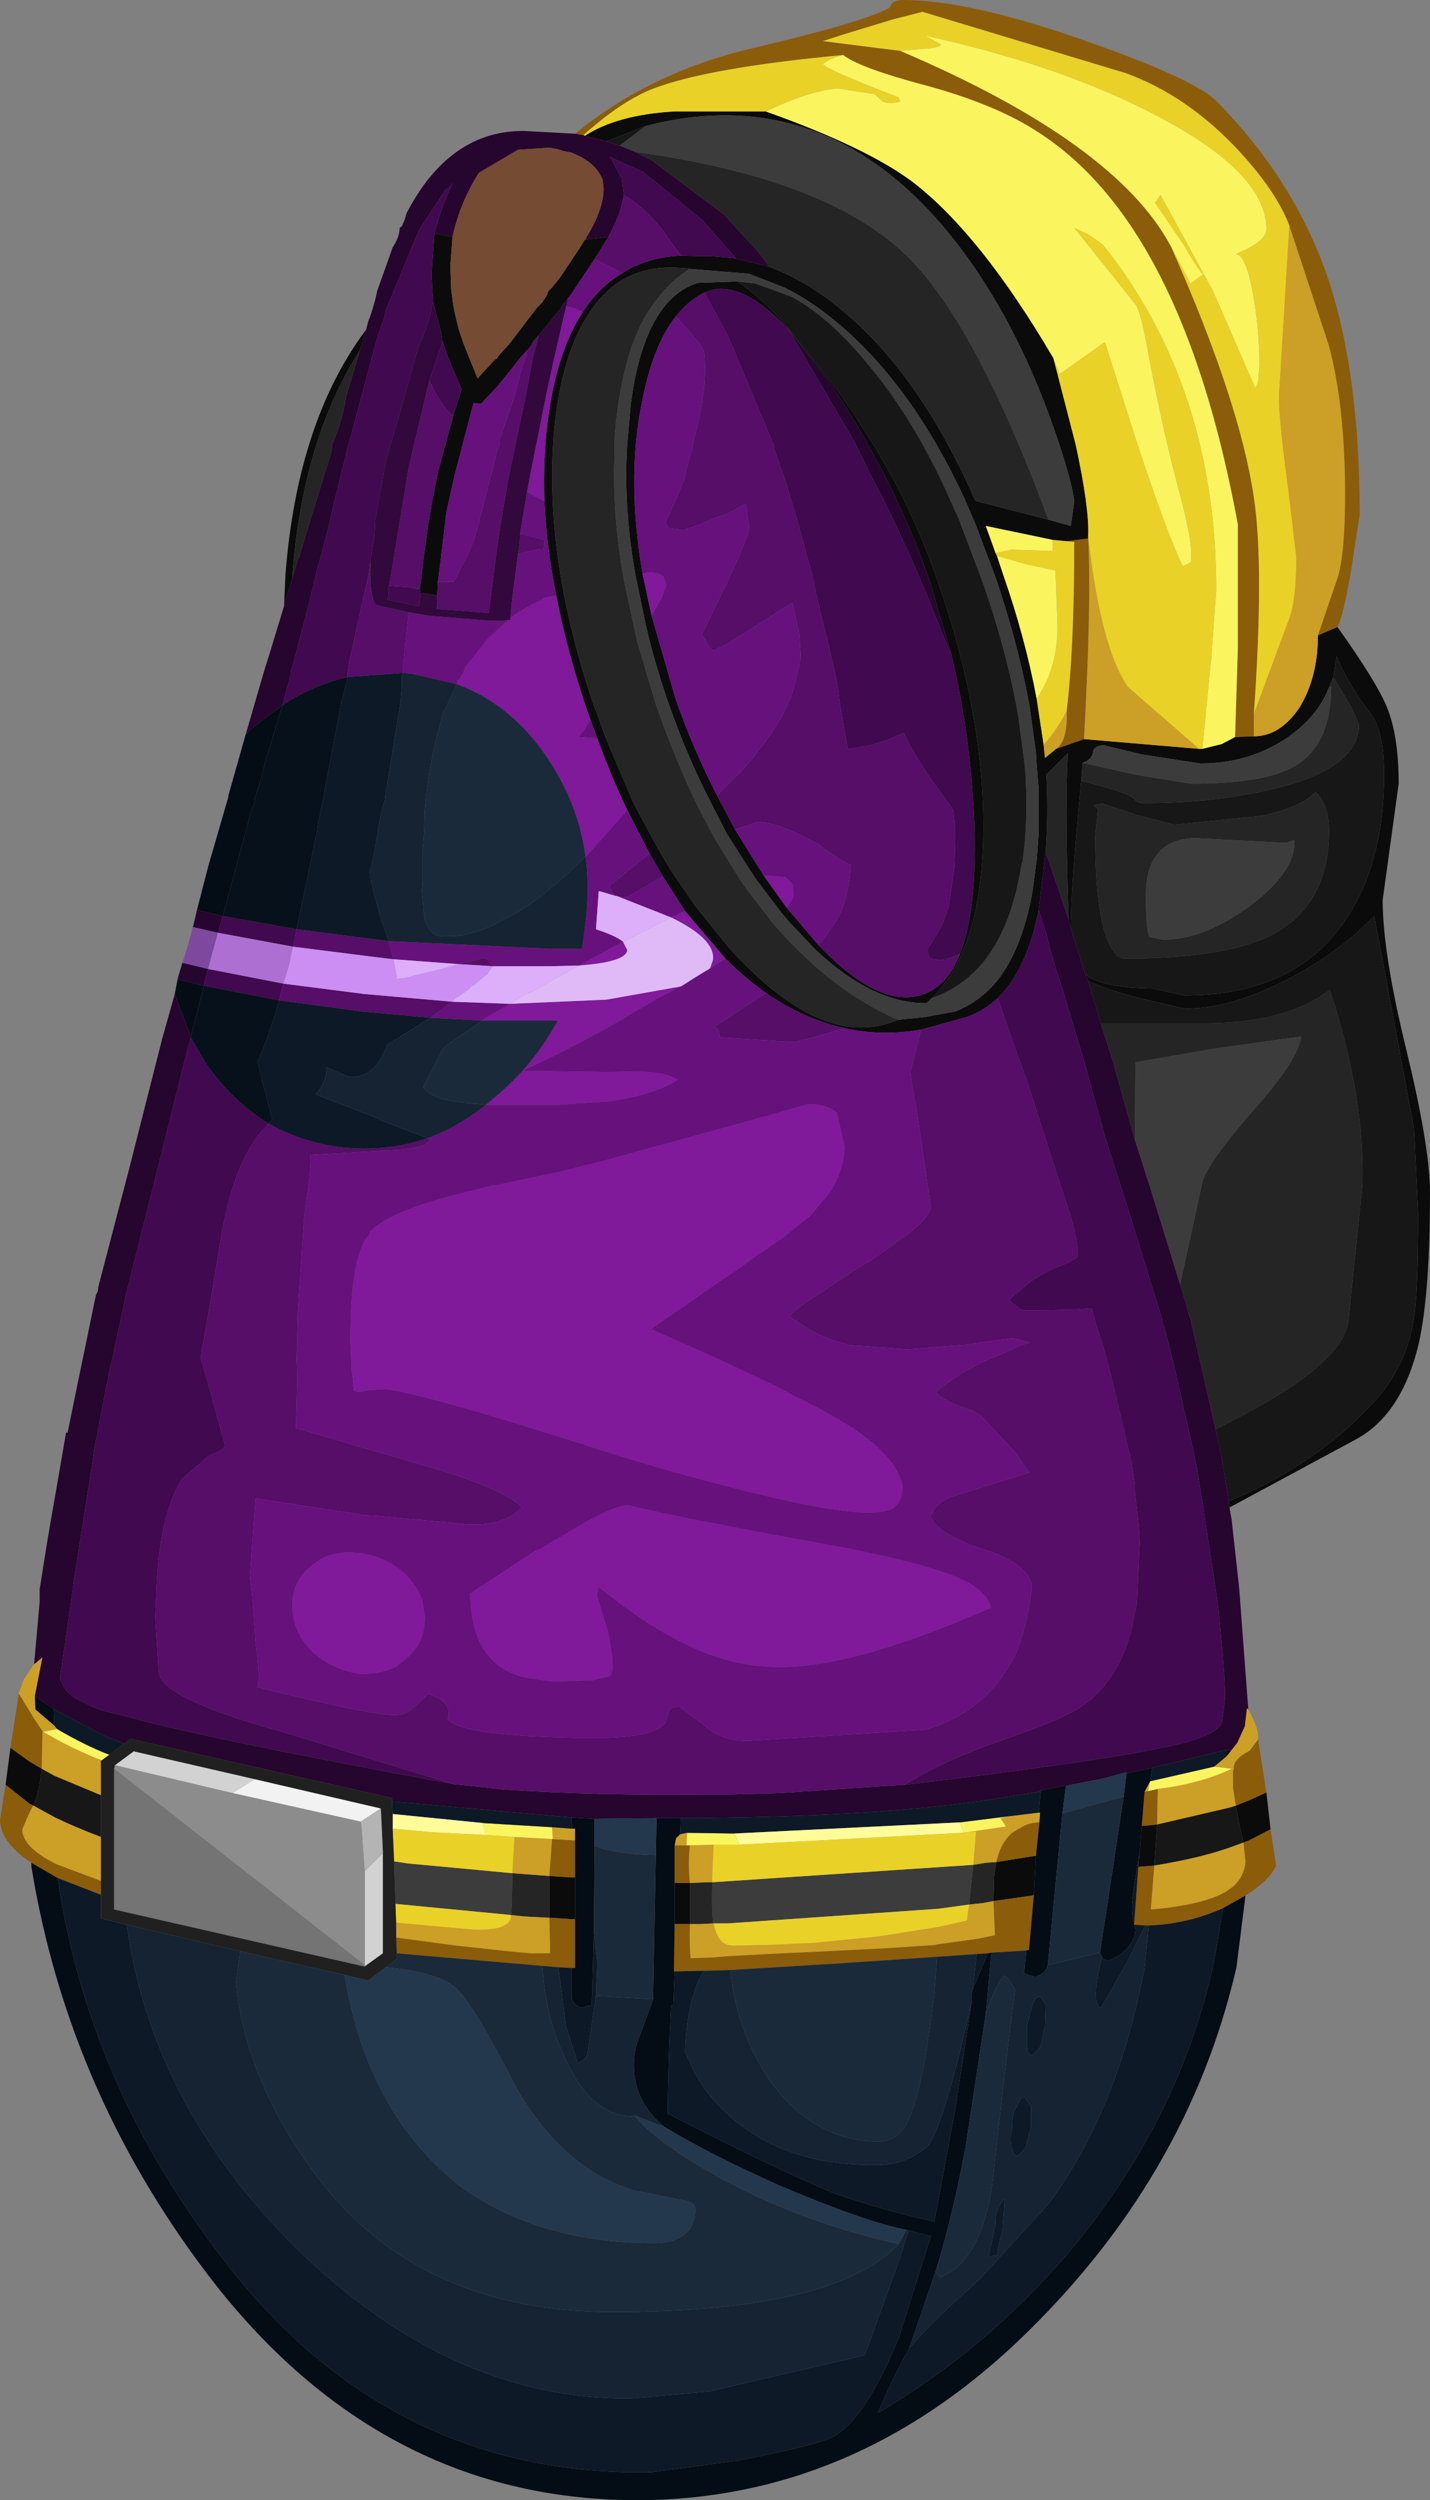 <?xml version="1.0" encoding="UTF-8" standalone="no"?>
<svg xmlns:ffdec="https://www.free-decompiler.com/flash" xmlns:xlink="http://www.w3.org/1999/xlink" ffdec:objectType="shape" height="179.45px" width="102.7px" xmlns="http://www.w3.org/2000/svg">
  <rect width="100%" height="100%" fill="#808080" stroke="none"/>
  <g transform="matrix(1.0, 0.0, 0.0, 1.0, 41.25, 142.15)">
    <path d="M47.45 -89.25 L48.8 -89.3 Q50.7 -89.3 52.1 -91.4 53.4 -93.55 53.4 -96.55 L54.8 -97.15 Q57.65 -93.15 58.35 -91.4 59.2 -89.35 59.2 -85.9 L58.05 -77.55 Q58.05 -73.75 59.75 -66.8 61.45 -59.8 61.45 -56.55 61.45 -49.35 60.65 -45.75 59.45 -40.65 56.15 -38.85 L47.05 -33.95 47.0 -34.4 Q53.25 -37.0 57.3 -41.4 59.7 -43.95 60.25 -47.3 60.6 -49.1 60.6 -55.05 L60.3 -61.15 57.45 -76.4 Q54.55 -73.45 50.7 -71.6 46.95 -69.75 43.85 -69.75 L40.8 -70.45 Q38.05 -71.15 36.9 -71.75 L36.7 -72.2 Q37.95 -71.25 41.5 -71.2 L42.65 -70.95 43.8 -70.7 Q51.65 -70.7 55.3 -76.0 58.15 -80.1 58.15 -86.55 58.15 -89.65 57.2 -90.9 55.45 -93.2 54.75 -95.05 L54.5 -93.55 54.15 -92.7 Q53.3 -90.6 51.05 -89.1 48.35 -87.35 44.95 -87.35 L40.75 -88.0 38.05 -88.65 Q37.3 -88.65 37.25 -88.15 37.15 -87.6 36.5 -87.4 L36.4 -86.1 Q35.65 -78.25 35.65 -75.75 L35.65 -75.55 35.6 -75.75 35.5 -76.15 Q35.2 -84.5 35.45 -88.1 L33.9 -86.55 Q34.05 -83.7 33.85 -81.0 L33.75 -80.25 33.35 -76.85 Q32.5 -72.55 30.4 -70.5 29.4 -69.6 28.2 -69.15 L24.9 -68.25 Q22.05 -67.75 19.4 -68.35 16.5 -69.0 13.8 -70.85 12.25 -71.95 10.85 -73.35 L7.95 -76.75 6.35 -79.25 5.4 -80.9 3.8 -84.0 Q2.65 -86.4 1.65 -89.15 L1.15 -90.5 0.9 -91.2 Q-0.55 -95.5 -1.3 -99.4 -2.0 -102.9 -2.15 -106.15 -2.3 -110.25 -1.6 -113.9 -0.9 -117.45 0.6 -119.75 1.75 -121.55 3.45 -122.55 5.25 -123.7 7.65 -123.8 L10.0 -123.75 11.6 -123.6 14.0 -123.0 Q17.0 -121.9 19.9 -119.3 25.05 -114.75 28.8 -106.2 L34.05 -104.85 35.65 -104.4 35.9 -106.15 Q35.7 -107.9 34.15 -112.2 32.0 -118.1 28.9 -122.7 19.35 -136.8 5.1 -133.1 L2.3 -132.0 0.75 -132.4 Q3.05 -133.9 7.15 -134.15 L13.75 -134.15 Q21.05 -131.55 24.35 -129.05 29.2 -125.3 34.4 -116.45 L36.0 -110.25 Q37.0 -105.65 36.9 -103.65 L36.9 -103.5 35.35 -103.3 34.35 -103.4 29.55 -104.4 30.25 -102.45 30.35 -102.25 30.8 -100.9 Q32.4 -96.3 33.2 -92.0 L33.7 -88.7 33.8 -87.75 34.6 -88.4 36.6 -89.1 44.85 -88.4 45.1 -88.4 46.5 -88.75 47.45 -89.25 M0.8 -124.95 L2.45 -125.15 2.1 -124.6 1.45 -123.55 0.15 -121.6 -0.25 -121.0 -0.5 -120.7 -0.5 -120.65 -0.65 -120.5 -0.9 -120.2 -0.95 -120.05 -2.55 -118.1 -2.95 -117.65 -3.1 -117.35 -3.35 -117.05 -3.4 -117.05 -3.4 -117.0 -3.9 -116.45 -4.65 -115.5 -5.5 -114.45 -6.1 -113.8 -6.5 -113.4 Q-6.65 -113.1 -6.95 -113.2 L-7.25 -113.2 -8.6 -108.05 -9.2 -105.35 -9.6 -101.95 -9.8 -100.4 -9.85 -99.4 -11.05 -99.6 -11.1 -99.9 -11.0 -100.6 Q-10.6 -104.45 -9.8 -108.25 L-8.7 -112.3 -8.55 -112.8 -8.1 -114.2 -9.05 -116.45 -9.2 -116.9 -9.35 -117.3 -9.5 -117.8 -9.5 -117.9 -9.55 -118.2 -10.15 -120.5 -10.25 -122.25 -10.25 -122.65 -10.05 -125.4 -8.75 -125.15 -8.9 -123.2 -8.9 -122.85 -8.85 -121.4 -8.7 -120.25 -8.6 -119.75 -8.5 -119.3 -8.3 -118.5 -8.0 -117.6 -7.65 -116.7 -7.4 -116.1 -7.0 -115.1 -6.95 -115.0 Q-6.85 -114.95 -6.9 -115.05 L-5.7 -116.35 Q-5.6 -116.35 -5.5 -116.5 L-5.5 -116.55 -4.6 -117.55 -2.7 -120.05 -2.3 -120.45 -1.95 -121.0 -1.9 -121.2 -1.5 -121.65 -1.05 -122.2 -0.15 -123.55 0.15 -124.0 0.45 -124.45 0.75 -124.95 0.8 -124.95 M11.7 -121.95 Q13.35 -120.85 15.15 -118.85 L18.8 -114.25 Q23.7 -107.5 26.05 -100.55 27.9 -95.3 28.7 -90.5 29.5 -85.8 29.35 -81.6 29.2 -76.85 27.85 -73.75 27.0 -71.8 25.65 -70.5 L25.3 -70.15 Q21.45 -70.1 17.3 -74.0 L15.5 -75.9 14.9 -76.6 13.0 -79.1 10.95 -82.3 9.75 -84.65 Q8.05 -87.95 6.7 -91.85 5.75 -94.6 5.15 -97.2 L4.4 -100.8 Q3.5 -105.8 3.8 -110.3 L4.05 -113.15 4.1 -113.5 Q4.75 -118.1 6.55 -120.25 7.55 -121.45 8.9 -121.85 L11.7 -121.95 M23.25 -68.95 L25.15 -69.15 27.35 -69.55 Q28.9 -70.15 30.1 -71.45 32.1 -73.7 32.9 -78.15 L33.2 -80.4 33.35 -82.4 33.35 -84.7 33.35 -85.5 33.3 -86.05 33.2 -87.3 33.15 -88.15 32.7 -91.4 Q31.9 -95.85 30.25 -100.7 L28.8 -104.55 28.0 -106.4 Q24.45 -114.05 19.45 -118.5 17.25 -120.45 15.1 -121.5 L12.55 -122.5 8.3 -122.85 Q5.8 -123.2 3.9 -122.3 2.15 -121.45 0.95 -119.5 -0.5 -117.25 -1.15 -113.55 -1.75 -109.95 -1.55 -106.0 -1.4 -102.9 -0.75 -99.5 0.0 -95.6 1.45 -91.35 L1.55 -91.15 2.25 -89.2 4.25 -84.5 5.95 -81.35 6.95 -79.65 8.7 -77.1 11.0 -74.25 11.45 -73.75 Q12.85 -72.25 14.2 -71.15 17.1 -68.8 19.8 -68.45 21.6 -68.25 23.25 -68.95 M27.1 -95.1 L25.55 -100.35 Q23.1 -107.5 18.55 -114.4 L15.35 -118.55 Q11.95 -122.1 9.6 -121.25 L9.35 -121.15 Q8.2 -120.6 7.3 -119.45 5.6 -117.35 4.8 -113.0 3.75 -107.65 4.9 -100.95 L5.55 -97.95 7.25 -92.05 Q8.5 -88.45 10.25 -85.05 L11.55 -82.6 13.6 -79.3 15.25 -77.0 17.55 -74.3 Q22.0 -69.65 25.1 -70.8 26.8 -71.4 27.7 -73.7 28.85 -76.65 28.75 -82.35 28.55 -88.9 27.1 -95.1 M7.2 -7.0 L7.45 -7.0 8.3 -7.0 8.3 -4.05 7.3 -4.05 7.2 -4.05 7.2 -7.0 M0.05 -7.4 L0.05 -4.4 -0.2 -4.4 -1.65 -4.5 -1.8 -4.5 -1.8 -7.5 -0.2 -7.4 0.05 -7.4 M40.6 -9.3 L40.75 -11.1 40.9 -11.1 41.85 -11.2 41.65 -8.25 40.5 -8.15 40.6 -9.3 M30.1 -5.7 L30.15 -7.5 30.3 -8.5 33.1 -8.95 33.15 -8.95 33.0 -6.15 32.9 -6.1 30.1 -5.7 M47.5 -12.55 L48.5 -12.95 49.7 -13.5 50.0 -10.85 48.45 -10.05 48.05 -9.9 47.7 -11.45 47.5 -12.55 M-15.4 -117.0 Q-19.5 -110.65 -20.25 -100.85 L-20.25 -100.65 -20.75 -99.05 -20.85 -98.65 -20.75 -100.9 Q-19.9 -111.9 -14.95 -118.5 L-15.4 -117.0 M-40.85 -14.05 L-40.5 -16.7 -39.1 -15.7 -38.25 -15.2 Q-38.45 -13.4 -38.85 -12.55 L-39.15 -12.7 -40.85 -14.05" fill="#0b0b0b" fill-rule="evenodd" stroke="none"/>
    <path d="M5.1 -133.1 Q19.35 -136.8 28.9 -122.7 32.0 -118.1 34.15 -112.2 35.7 -107.9 35.9 -106.15 L35.65 -104.4 34.05 -104.85 Q28.65 -119.4 23.6 -124.05 17.85 -129.4 4.35 -131.25 L3.25 -131.7 5.1 -133.1 M36.5 -87.4 Q37.15 -87.6 37.25 -88.15 37.3 -88.65 38.05 -88.65 L40.75 -88.0 44.95 -87.35 Q48.35 -87.35 51.05 -89.1 53.3 -90.6 54.15 -92.7 L54.35 -92.9 Q54.35 -88.75 51.8 -87.2 49.65 -85.9 44.3 -85.9 L40.55 -86.5 36.5 -87.4 M25.65 -70.5 Q27.95 -71.3 29.5 -73.25 31.4 -75.7 32.1 -80.0 L32.2 -80.4 Q32.5 -82.55 32.45 -84.9 L32.45 -85.3 32.4 -86.6 32.3 -87.55 31.9 -90.6 Q31.15 -95.1 29.35 -100.3 L27.65 -104.8 26.8 -106.7 Q24.3 -112.2 21.05 -116.05 18.3 -119.4 15.6 -120.85 L13.0 -121.8 11.7 -121.95 8.9 -121.85 Q7.55 -121.45 6.55 -120.25 4.75 -118.1 4.1 -113.5 L4.05 -113.15 3.8 -110.3 Q3.5 -105.8 4.4 -100.8 L5.15 -97.2 Q5.75 -94.6 6.7 -91.85 8.05 -87.95 9.75 -84.65 L10.95 -82.3 13.0 -79.1 14.9 -76.6 15.5 -75.9 17.3 -74.0 Q21.45 -70.1 25.3 -70.15 L25.65 -70.5 M8.3 -122.85 L12.55 -122.5 15.1 -121.5 Q17.25 -120.45 19.45 -118.5 24.45 -114.05 28.0 -106.4 L28.8 -104.55 30.25 -100.7 Q31.9 -95.85 32.7 -91.4 L33.15 -88.15 33.2 -87.3 33.3 -86.05 33.35 -85.5 33.35 -84.7 33.35 -82.4 33.2 -80.4 32.9 -78.15 Q32.1 -73.7 30.1 -71.45 28.9 -70.15 27.35 -69.55 L25.15 -69.15 23.25 -68.95 22.7 -69.2 Q19.45 -70.75 16.7 -73.35 15.4 -74.55 14.25 -75.9 L12.1 -78.7 10.15 -81.85 9.0 -84.0 Q7.3 -87.45 5.85 -91.6 L4.5 -96.15 3.55 -100.55 Q2.85 -104.45 2.85 -108.1 L2.9 -110.85 Q3.1 -113.5 3.65 -115.65 4.4 -118.8 6.0 -120.75 7.0 -122.05 8.3 -122.85 M51.7 -81.85 Q51.85 -79.65 48.55 -77.15 45.2 -74.7 42.3 -74.7 L41.3 -74.9 Q41.05 -75.45 41.05 -77.9 41.05 -81.85 44.5 -82.0 L51.15 -81.65 51.7 -81.85 M43.5 -49.95 L41.45 -56.6 40.25 -60.35 40.3 -65.9 46.05 -66.9 52.2 -67.75 Q52.0 -66.1 48.8 -62.5 45.5 -58.75 45.1 -57.3 L43.5 -49.95 M9.9 -7.05 L28.65 -8.3 28.35 -5.45 26.15 -5.15 11.05 -4.1 10.0 -4.1 9.95 -4.25 Q9.85 -5.15 9.9 -7.05 M-12.95 -8.55 L-11.95 -8.4 -4.45 -7.7 -4.5 -5.35 -4.55 -4.7 -12.85 -5.5 -12.95 -8.55" fill="#3c3c3c" fill-rule="evenodd" stroke="none"/>
    <path d="M34.05 -104.85 L28.8 -106.2 Q25.05 -114.75 19.9 -119.3 17.0 -121.9 14.0 -123.0 L13.35 -123.9 10.75 -126.75 5.55 -130.65 4.35 -131.25 Q17.85 -129.4 23.6 -124.05 28.65 -119.4 34.05 -104.85 M33.85 -81.0 Q34.05 -83.7 33.9 -86.55 L35.45 -88.1 Q35.2 -84.5 35.5 -76.15 L33.85 -81.0 M36.4 -86.1 L36.5 -87.4 40.55 -86.5 44.3 -85.9 Q49.65 -85.9 51.8 -87.2 54.35 -88.75 54.35 -92.9 L54.15 -92.7 54.5 -93.55 55.8 -91.4 56.35 -90.15 Q56.35 -86.9 49.85 -85.45 45.7 -84.5 40.9 -84.5 40.45 -84.5 40.25 -84.75 39.95 -85.25 36.4 -86.1 M8.3 -122.85 Q7.0 -122.05 6.0 -120.75 4.4 -118.8 3.65 -115.65 3.1 -113.5 2.9 -110.85 L2.85 -108.1 Q2.85 -104.45 3.55 -100.55 L4.5 -96.15 5.85 -91.6 Q7.3 -87.45 9.0 -84.0 L10.15 -81.85 12.1 -78.7 14.25 -75.9 Q15.4 -74.55 16.7 -73.35 19.45 -70.75 22.7 -69.2 L23.25 -68.95 Q21.6 -68.25 19.8 -68.45 17.1 -68.8 14.2 -71.15 12.85 -72.25 11.45 -73.75 L11.0 -74.25 8.7 -77.1 6.95 -79.65 5.95 -81.35 4.25 -84.5 2.25 -89.2 1.55 -91.15 1.45 -91.35 Q0.0 -95.6 -0.75 -99.5 -1.4 -102.9 -1.55 -106.0 -1.75 -109.95 -1.15 -113.55 -0.5 -117.25 0.95 -119.5 2.15 -121.45 3.9 -122.3 5.8 -123.2 8.3 -122.85 M54.2 -82.55 Q54.2 -77.2 50.1 -75.05 46.75 -73.35 39.5 -73.35 38.8 -73.35 38.2 -74.9 37.4 -77.2 37.4 -82.1 L37.6 -84.1 Q36.9 -84.45 38.0 -84.45 L40.4 -83.65 43.1 -82.95 49.4 -83.6 Q52.15 -84.2 53.25 -85.3 54.2 -84.3 54.2 -82.55 M51.7 -81.85 L51.15 -81.65 44.5 -82.0 Q41.05 -81.85 41.05 -77.9 41.05 -75.45 41.3 -74.9 L42.3 -74.7 Q45.2 -74.7 48.55 -77.15 51.85 -79.65 51.7 -81.85 M43.5 -49.95 L45.1 -57.3 Q45.5 -58.75 48.8 -62.5 52.0 -66.1 52.2 -67.75 L46.05 -66.9 40.3 -65.9 40.25 -60.35 38.65 -66.05 37.9 -68.4 37.9 -68.7 44.6 -68.7 Q51.0 -68.6 54.25 -71.1 56.75 -63.6 56.6 -57.15 L55.6 -47.45 Q55.35 -44.45 48.05 -40.6 L46.05 -39.55 44.25 -47.45 44.1 -47.85 44.1 -47.9 43.95 -48.5 43.5 -49.95 M8.3 -7.0 L9.6 -7.05 9.9 -7.05 Q9.85 -5.15 9.95 -4.25 L10.0 -4.1 9.05 -4.05 8.3 -4.05 8.3 -7.0 M30.1 -5.7 L29.3 -5.55 28.35 -5.45 28.65 -8.3 29.55 -8.45 30.3 -8.5 30.15 -7.5 30.1 -5.7 M-15.4 -117.0 L-16.4 -113.65 Q-16.6 -112.15 -17.4 -110.2 -17.4 -109.7 -17.55 -109.4 L-19.7 -102.4 Q-19.7 -102.15 -19.85 -102.05 L-20.25 -100.65 -20.25 -100.85 Q-19.5 -110.65 -15.4 -117.0 M-4.55 -4.7 L-4.5 -5.35 -4.45 -7.7 -1.8 -7.5 -1.8 -4.5 -3.65 -4.6 -4.55 -4.7" fill="#252525" fill-rule="evenodd" stroke="none"/>
    <path d="M2.3 -132.0 L5.1 -133.1 3.25 -131.7 2.3 -132.0 M35.65 -75.55 L35.65 -75.75 Q35.65 -78.25 36.4 -86.1 39.95 -85.25 40.25 -84.75 40.45 -84.5 40.9 -84.5 45.7 -84.5 49.85 -85.45 56.35 -86.9 56.35 -90.15 L55.8 -91.4 54.5 -93.55 54.75 -95.05 Q55.45 -93.2 57.2 -90.9 58.15 -89.65 58.15 -86.55 58.15 -80.1 55.3 -76.0 51.65 -70.7 43.8 -70.7 L42.65 -70.95 41.5 -71.2 Q37.95 -71.25 36.7 -72.2 L35.65 -75.55 M36.9 -71.75 Q38.05 -71.15 40.8 -70.45 L43.85 -69.75 Q46.95 -69.75 50.7 -71.6 54.55 -73.45 57.45 -76.4 L60.3 -61.15 60.6 -55.05 Q60.6 -49.1 60.25 -47.3 59.7 -43.95 57.3 -41.4 53.25 -37.0 47.0 -34.4 L46.9 -34.95 46.85 -35.35 46.45 -37.7 46.05 -39.55 48.05 -40.6 Q55.35 -44.45 55.6 -47.45 L56.6 -57.15 Q56.75 -63.6 54.25 -71.1 51.0 -68.6 44.6 -68.7 L37.9 -68.7 37.9 -68.4 37.05 -71.25 36.9 -71.75 M11.7 -121.95 L13.0 -121.8 15.6 -120.85 Q18.3 -119.4 21.05 -116.05 24.3 -112.2 26.8 -106.7 L27.65 -104.8 29.35 -100.3 Q31.15 -95.1 31.9 -90.6 L32.3 -87.55 32.4 -86.6 32.45 -85.3 32.45 -84.9 Q32.5 -82.55 32.2 -80.4 L32.1 -80.0 Q31.4 -75.7 29.5 -73.25 27.95 -71.3 25.65 -70.5 27.0 -71.8 27.85 -73.75 29.2 -76.85 29.35 -81.6 29.5 -85.8 28.7 -90.5 27.9 -95.3 26.05 -100.55 23.7 -107.5 18.8 -114.25 L15.15 -118.85 Q13.35 -120.85 11.7 -121.95 M54.2 -82.55 Q54.2 -84.3 53.25 -85.3 52.15 -84.2 49.4 -83.6 L43.1 -82.95 40.4 -83.65 38.0 -84.45 Q36.9 -84.45 37.6 -84.1 L37.4 -82.1 Q37.4 -77.2 38.2 -74.9 38.8 -73.35 39.5 -73.35 46.75 -73.35 50.1 -75.05 54.2 -77.2 54.2 -82.55 M41.85 -11.2 L47.0 -12.4 47.5 -12.55 47.7 -11.45 48.05 -9.9 46.95 -9.5 Q44.75 -8.75 41.65 -8.25 L41.85 -11.2 M-38.25 -15.2 L-37.35 -14.7 -34.0 -13.3 -34.0 -10.3 Q-35.85 -11.0 -37.3 -11.7 L-38.85 -12.55 Q-38.45 -13.4 -38.25 -15.2" fill="#171717" fill-rule="evenodd" stroke="none"/>
    <path d="M42.85 -124.45 Q47.8 -113.3 48.8 -106.45 49.55 -101.5 48.8 -90.9 L48.8 -89.3 47.45 -89.25 47.65 -95.6 47.65 -104.4 47.65 -104.5 Q43.7 -126.05 33.25 -132.7 30.25 -134.65 25.3 -136.0 20.55 -137.25 19.3 -138.2 9.65 -137.3 5.7 -135.8 3.45 -134.95 0.65 -132.45 L0.05 -132.55 Q5.5 -137.0 12.85 -138.7 20.9 -140.6 22.65 -141.6 22.8 -142.15 23.55 -142.15 28.45 -142.15 36.9 -139.15 44.55 -136.45 46.1 -134.9 51.85 -129.1 54.25 -121.8 56.4 -115.1 56.4 -105.2 L55.8 -101.3 Q55.2 -97.85 54.8 -97.15 L53.4 -96.55 54.7 -100.35 Q55.35 -102.0 55.35 -106.65 55.35 -112.95 54.2 -117.3 L51.35 -125.95 Q50.4 -128.45 47.65 -131.4 44.0 -135.3 39.6 -136.9 L25.0 -141.3 22.85 -140.75 19.4 -139.7 17.85 -139.2 23.4 -138.5 Q38.9 -131.9 42.85 -124.45 M35.35 -91.1 Q35.9 -95.55 35.9 -103.25 L35.35 -103.3 36.9 -103.5 Q37.15 -98.95 36.6 -89.1 L34.6 -88.4 Q35.45 -89.0 35.35 -91.1 M7.2 -9.7 L8.05 -9.7 8.3 -9.7 Q8.15 -8.35 8.3 -7.0 L7.45 -7.0 7.2 -7.0 7.2 -9.7 M7.2 -4.05 L7.3 -4.05 8.3 -4.05 Q8.25 -2.75 8.35 -1.6 L9.85 -1.65 11.1 -1.75 13.85 -1.9 18.1 -2.1 22.1 -2.3 25.9 -2.55 26.1 -2.6 29.0 -3.0 30.2 -3.25 30.1 -5.7 32.9 -6.1 33.0 -6.15 32.65 -2.2 32.45 -2.15 29.95 -2.0 29.7 -1.95 28.9 -1.9 26.05 -1.7 19.35 -1.25 11.2 -0.75 9.55 -0.7 9.3 -0.7 7.2 -0.65 7.15 -0.65 7.2 -4.05 M30.3 -8.5 Q30.6 -9.9 31.5 -10.65 L31.7 -10.75 31.9 -10.9 31.95 -10.9 Q32.5 -11.3 33.3 -11.35 L33.4 -11.35 33.15 -8.95 33.1 -8.95 30.3 -8.5 M-37.1 -7.35 L-39.0 -8.45 Q-41.2 -9.9 -41.25 -11.5 L-40.85 -14.05 -39.15 -12.7 -38.85 -12.55 -38.9 -12.5 -39.15 -12.0 -39.65 -10.85 Q-39.65 -10.25 -39.1 -9.65 -38.5 -9.0 -37.2 -8.35 L-34.0 -7.15 -34.0 -6.15 -37.1 -7.35 M48.2 -6.1 L47.05 -5.45 46.6 -5.2 Q44.05 -4.05 41.25 -3.95 L41.0 -3.95 40.2 -4.0 40.5 -8.15 41.65 -8.25 41.4 -5.1 Q45.05 -5.4 46.75 -6.35 L47.25 -6.7 Q48.1 -7.4 48.2 -8.55 L48.05 -9.9 48.45 -10.05 50.0 -10.85 50.4 -8.25 Q49.95 -7.2 48.2 -6.1 M0.05 -10.05 L0.05 -7.4 -0.2 -7.4 -1.8 -7.5 -1.6 -10.15 -1.55 -10.15 0.05 -10.05 M0.05 -4.4 L0.05 -0.9 -0.2 -0.9 -1.15 -0.95 -2.3 -1.05 -12.75 -1.95 -12.8 -3.1 -12.55 -3.05 -8.45 -2.5 -4.75 -2.1 -3.1 -1.95 -1.75 -1.95 -1.75 -2.65 -1.8 -4.5 -1.65 -4.5 -0.2 -4.4 0.05 -4.4 M40.75 -11.1 L40.95 -13.55 41.2 -13.6 41.25 -13.6 41.9 -13.75 41.85 -11.2 40.9 -11.1 40.75 -11.1 M47.5 -12.55 L47.3 -13.85 47.3 -15.05 47.35 -15.15 47.35 -15.2 47.35 -15.3 Q47.4 -15.85 48.15 -16.3 L48.5 -16.5 49.1 -17.3 49.7 -13.5 48.5 -12.95 47.5 -12.55 M-40.5 -16.7 L-39.9 -20.6 -38.95 -19.05 -38.9 -18.95 -38.2 -17.9 -38.25 -15.2 -39.1 -15.7 -40.5 -16.7" fill="#8b5c0a" fill-rule="evenodd" stroke="none"/>
    <path d="M48.8 -90.9 L51.4 -97.9 Q51.85 -99.25 51.85 -102.15 L51.25 -107.2 Q50.6 -111.95 50.6 -113.7 L50.85 -117.75 51.35 -125.95 54.2 -117.3 Q55.35 -112.95 55.35 -106.65 55.35 -102.0 54.7 -100.35 L53.4 -96.55 Q53.4 -93.55 52.1 -91.4 50.7 -89.3 48.8 -89.3 L48.8 -90.9 M33.7 -88.7 Q34.6 -89.65 35.35 -91.1 35.45 -89.0 34.6 -88.4 L33.8 -87.75 33.7 -88.7 M36.9 -103.5 L36.9 -103.65 Q37.8 -95.65 39.75 -92.85 L44.85 -88.4 36.6 -89.1 Q37.15 -98.95 36.9 -103.5 M-38.8 -22.7 L-38.2 -23.2 -38.75 -20.4 -38.7 -19.45 -37.35 -18.3 -37.15 -18.05 -38.15 -17.85 -37.35 -17.4 Q-35.95 -16.6 -33.95 -15.8 L-34.0 -15.75 -34.0 -13.3 -37.35 -14.7 -38.25 -15.2 -38.2 -17.9 -38.9 -18.95 -38.95 -19.05 -39.9 -20.6 -39.55 -21.6 -38.85 -22.65 -38.8 -22.7 M47.2 -16.55 L47.6 -17.05 48.15 -18.25 48.3 -19.55 48.4 -19.45 Q49.2 -18.05 49.1 -17.3 L48.5 -16.5 48.15 -16.3 Q47.4 -15.85 47.35 -15.3 L47.35 -15.2 47.35 -15.15 47.3 -15.05 47.3 -13.85 47.5 -12.55 47.0 -12.4 41.85 -11.2 41.9 -13.75 Q44.75 -14.1 46.9 -15.05 L47.2 -15.2 45.95 -15.35 46.85 -16.1 47.2 -16.55 M7.6 -10.5 L8.1 -10.6 8.05 -9.7 7.2 -9.7 7.3 -10.2 7.6 -10.5 M31.3 -11.8 L33.35 -12.05 33.45 -12.05 33.4 -11.35 33.3 -11.35 Q32.5 -11.3 31.95 -10.9 L31.9 -10.9 31.7 -10.75 31.5 -10.65 Q30.6 -9.9 30.3 -8.5 L29.55 -8.45 28.65 -8.3 28.85 -10.7 28.25 -10.65 31.0 -11.05 30.6 -11.65 31.3 -11.8 M8.3 -9.7 L10.0 -9.75 9.9 -7.55 9.9 -7.05 9.6 -7.05 8.3 -7.0 Q8.15 -8.35 8.3 -9.7 M8.3 -4.05 L9.05 -4.05 10.0 -4.1 Q10.25 -2.75 11.05 -2.55 L11.35 -2.5 13.95 -2.55 17.2 -2.7 21.75 -3.15 22.75 -3.3 23.1 -3.35 26.2 -3.85 28.2 -4.3 28.35 -5.45 29.3 -5.55 30.1 -5.7 30.2 -3.25 29.0 -3.0 26.1 -2.6 25.9 -2.55 22.1 -2.3 18.1 -2.1 13.85 -1.9 11.1 -1.75 9.85 -1.65 8.35 -1.6 Q8.25 -2.75 8.3 -4.05 M-0.2 -10.9 L0.05 -10.9 0.05 -10.05 -1.55 -10.15 -1.6 -11.0 -0.2 -10.9 M40.95 -13.55 L41.35 -14.3 41.2 -13.6 40.95 -13.55 M41.65 -8.25 Q44.75 -8.75 46.95 -9.5 L48.05 -9.9 48.2 -8.55 Q48.1 -7.4 47.25 -6.7 L46.75 -6.35 Q45.05 -5.4 41.4 -5.1 L41.65 -8.25 M-38.85 -12.55 L-37.3 -11.7 Q-35.85 -11.0 -34.0 -10.3 L-34.0 -7.15 -37.2 -8.35 Q-38.5 -9.0 -39.1 -9.65 -39.65 -10.25 -39.65 -10.85 L-39.15 -12.0 -38.9 -12.5 -38.85 -12.55 M-4.45 -7.7 L-4.3 -10.25 -4.3 -10.3 -1.6 -10.15 -1.8 -7.5 -4.45 -7.7 M-12.8 -3.1 L-12.8 -4.15 -7.25 -3.65 Q-4.8 -3.55 -4.55 -4.5 L-4.55 -4.7 -3.65 -4.6 -1.8 -4.5 -1.75 -2.65 -1.75 -1.95 -3.1 -1.95 -4.75 -2.1 -8.45 -2.5 -12.55 -3.05 -12.8 -3.1" fill="#cc9f26" fill-rule="evenodd" stroke="none"/>
    <path d="M42.85 -124.45 L44.25 -121.8 45.15 -122.45 Q44.75 -122.85 43.75 -124.6 L41.7 -127.6 42.1 -128.15 45.85 -121.3 48.9 -114.3 49.1 -114.7 49.2 -115.9 Q49.2 -118.6 48.7 -121.25 48.2 -123.9 47.5 -123.9 L48.35 -124.3 Q49.7 -125.0 49.7 -125.7 49.7 -129.7 42.0 -133.75 35.05 -137.45 25.15 -139.6 L26.35 -138.95 Q26.15 -138.7 25.1 -138.65 L23.4 -138.5 17.85 -139.2 19.4 -139.7 22.85 -140.75 25.0 -141.3 39.6 -136.9 Q44.0 -135.3 47.65 -131.4 50.4 -128.45 51.35 -125.95 L50.85 -117.75 50.6 -113.7 Q50.6 -111.95 51.25 -107.2 L51.85 -102.15 Q51.85 -99.25 51.4 -97.9 L48.8 -90.9 Q49.55 -101.5 48.8 -106.45 47.8 -113.3 42.85 -124.45 M0.65 -132.45 Q3.45 -134.95 5.7 -135.8 9.65 -137.3 19.3 -138.2 18.35 -137.95 17.85 -137.55 18.0 -137.2 23.3 -135.15 L23.4 -134.85 22.85 -134.75 Q22.15 -134.75 22.0 -135.0 L21.55 -135.4 18.9 -135.8 Q16.9 -135.65 13.75 -134.15 L7.15 -134.15 Q3.05 -133.9 0.75 -132.4 L0.65 -132.45 M34.4 -116.45 L34.85 -115.3 38.1 -117.6 40.3 -110.7 Q42.55 -103.85 43.7 -101.5 L44.3 -101.8 44.3 -102.45 Q44.3 -103.5 43.55 -106.45 42.3 -111.05 41.25 -116.6 40.7 -119.75 40.3 -120.3 L35.9 -125.8 36.95 -125.3 37.95 -124.6 Q46.1 -114.4 46.1 -99.8 L45.75 -95.05 45.1 -88.4 44.85 -88.4 39.75 -92.85 Q37.8 -95.65 36.9 -103.65 37.0 -105.65 36.0 -110.25 L34.4 -116.45 M30.35 -102.25 L30.25 -102.45 31.35 -102.7 34.35 -102.6 34.35 -103.4 35.35 -103.3 35.9 -103.25 Q35.9 -95.55 35.35 -91.1 34.6 -89.65 33.7 -88.7 L33.2 -92.0 Q34.7 -94.15 34.7 -97.2 L34.55 -101.2 32.45 -101.65 30.35 -102.25 M10.0 -9.75 L11.85 -9.75 27.85 -10.6 28.25 -10.65 28.85 -10.7 28.65 -8.3 9.9 -7.05 9.9 -7.55 10.0 -9.75 M28.35 -5.45 L28.2 -4.3 26.2 -3.85 23.1 -3.35 22.75 -3.3 21.75 -3.15 17.2 -2.7 13.95 -2.55 11.35 -2.5 11.05 -2.55 Q10.25 -2.75 10.0 -4.1 L11.05 -4.1 26.15 -5.15 28.35 -5.45 M-12.95 -8.55 L-13.05 -10.9 -10.35 -10.65 -6.4 -10.45 -4.3 -10.3 -4.3 -10.25 -4.45 -7.7 -11.95 -8.4 -12.95 -8.55 M-12.85 -5.5 L-4.55 -4.7 -4.55 -4.5 Q-4.8 -3.55 -7.25 -3.65 L-12.8 -4.15 -12.85 -5.5" fill="#e9d128" fill-rule="evenodd" stroke="none"/>
    <path d="M23.4 -138.5 L25.1 -138.65 Q26.15 -138.7 26.35 -138.95 L25.15 -139.6 Q35.05 -137.45 42.0 -133.75 49.7 -129.7 49.7 -125.7 49.7 -125.0 48.35 -124.3 L47.5 -123.9 Q48.2 -123.9 48.7 -121.25 49.2 -118.6 49.2 -115.9 L49.1 -114.7 48.9 -114.3 45.85 -121.3 42.1 -128.15 41.7 -127.6 43.75 -124.6 Q44.75 -122.85 45.15 -122.45 L44.25 -121.8 42.85 -124.45 Q38.9 -131.9 23.4 -138.5 M19.3 -138.2 Q20.55 -137.25 25.3 -136.0 30.25 -134.65 33.25 -132.7 43.7 -126.05 47.65 -104.5 L47.65 -104.4 47.65 -95.6 47.45 -89.25 46.5 -88.75 45.1 -88.4 45.75 -95.05 46.1 -99.8 Q46.1 -114.4 37.95 -124.6 L36.95 -125.3 35.9 -125.8 40.3 -120.3 Q40.7 -119.75 41.25 -116.6 42.3 -111.05 43.55 -106.45 44.3 -103.5 44.3 -102.45 L44.3 -101.8 43.7 -101.5 Q42.55 -103.85 40.3 -110.7 L38.1 -117.6 34.85 -115.3 34.4 -116.45 Q29.2 -125.3 24.35 -129.05 21.05 -131.55 13.75 -134.15 16.9 -135.65 18.9 -135.8 L21.55 -135.4 22.0 -135.0 Q22.15 -134.75 22.85 -134.75 L23.4 -134.85 23.3 -135.15 Q18.0 -137.2 17.85 -137.55 18.35 -137.95 19.3 -138.2 M30.35 -102.25 L32.45 -101.65 34.55 -101.2 34.7 -97.2 Q34.7 -94.15 33.2 -92.0 32.4 -96.3 30.8 -100.9 L30.35 -102.25 M34.35 -103.4 L34.35 -102.6 31.35 -102.7 30.25 -102.45 29.55 -104.4 34.35 -103.4 M8.1 -10.6 L11.5 -10.55 11.85 -9.75 10.0 -9.75 8.3 -9.7 8.05 -9.7 8.1 -10.6 M27.7 -11.35 L31.3 -11.8 30.6 -11.65 31.0 -11.05 28.25 -10.65 27.85 -10.6 27.9 -10.65 27.9 -10.75 27.7 -11.35 M41.9 -13.75 L41.25 -13.6 41.2 -13.6 41.35 -14.3 45.95 -15.35 47.2 -15.2 46.9 -15.05 Q44.75 -14.1 41.9 -13.75 M-33.95 -15.8 Q-35.95 -16.6 -37.35 -17.4 L-38.15 -17.85 -37.15 -18.05 Q-35.2 -16.9 -33.4 -16.2 L-33.95 -15.8 M-6.4 -10.45 L-6.55 -11.3 -1.6 -11.0 -1.55 -10.15 -1.6 -10.15 -4.3 -10.3 -6.4 -10.45" fill="#faf55f" fill-rule="evenodd" stroke="none"/>
    <path d="M0.05 -132.55 L0.65 -132.45 0.75 -132.4 2.3 -132.0 3.25 -131.7 4.35 -131.25 5.55 -130.65 10.75 -126.75 13.35 -123.9 14.0 -123.0 11.6 -123.6 9.2 -126.35 4.95 -129.8 2.85 -130.75 2.55 -130.9 2.75 -130.55 3.4 -129.35 3.55 -128.15 Q3.4 -126.95 2.45 -125.15 L0.8 -124.95 0.85 -125.1 Q2.1 -127.1 2.1 -128.65 L2.05 -129.05 2.05 -129.2 Q1.65 -130.25 0.45 -130.9 L-0.2 -131.2 -0.75 -131.3 -1.25 -131.45 -1.8 -131.55 -4.05 -131.4 -6.85 -129.75 Q-8.2 -127.65 -8.75 -125.15 L-10.05 -125.4 Q-9.55 -127.35 -8.7 -129.1 -8.9 -128.7 -9.25 -128.55 L-11.15 -125.65 -13.35 -120.35 -13.55 -119.9 -13.65 -119.35 -14.15 -117.95 -16.35 -109.75 -17.3 -105.9 Q-17.8 -103.55 -18.45 -101.4 L-19.05 -98.9 -20.05 -95.05 -20.2 -94.45 -20.35 -94.05 Q-20.4 -93.5 -20.6 -92.9 L-20.7 -92.5 -20.95 -91.55 -23.0 -90.0 -23.6 -89.45 -22.35 -93.75 -22.2 -94.25 -21.9 -95.2 -20.85 -98.65 -20.75 -99.05 -20.25 -100.65 -19.85 -102.05 Q-19.7 -102.15 -19.7 -102.4 L-17.55 -109.4 Q-17.4 -109.7 -17.4 -110.2 -16.6 -112.15 -16.4 -113.65 L-15.4 -117.0 -14.95 -118.5 -14.8 -119.1 Q-14.4 -120.1 -14.15 -121.3 L-13.65 -122.7 -13.05 -124.4 Q-12.6 -125.05 -12.55 -125.7 L-12.55 -125.8 -12.4 -125.9 Q-12.15 -126.4 -12.05 -126.85 -8.95 -132.8 -3.6 -132.75 L0.05 -132.55 M33.35 -76.85 L33.75 -80.25 33.85 -81.0 35.5 -76.15 35.6 -75.75 35.65 -75.55 36.7 -72.2 36.9 -71.75 37.05 -71.25 37.9 -68.4 38.65 -66.05 40.25 -60.35 41.45 -56.6 43.5 -49.95 43.95 -48.5 44.1 -47.9 44.1 -47.85 44.25 -47.45 46.05 -39.55 46.45 -37.7 46.85 -35.35 46.9 -34.95 47.0 -34.4 47.05 -33.95 47.2 -33.1 47.7 -28.6 47.75 -28.1 48.4 -19.45 48.3 -19.55 48.15 -18.25 47.6 -17.05 47.2 -16.55 46.8 -16.55 42.25 -15.45 41.6 -15.3 41.5 -15.3 41.5 -15.25 39.65 -14.85 39.65 -14.95 38.0 -14.5 33.5 -13.65 33.35 -13.55 29.95 -13.0 Q21.8 -11.75 8.2 -11.65 L7.65 -11.65 5.9 -11.65 1.45 -11.6 -0.2 -11.7 -13.1 -12.85 -13.1 -13.1 -31.9 -17.35 -32.3 -17.0 -32.95 -17.25 -33.7 -17.55 Q-34.75 -18.05 -37.4 -19.5 L-38.75 -20.4 -38.2 -23.2 -38.8 -22.7 -38.4 -27.2 -38.4 -28.1 -37.8 -31.85 -37.4 -34.15 -36.5 -39.35 -36.4 -39.3 -35.6 -43.2 -34.35 -49.25 Q-34.2 -49.4 -34.2 -49.75 L-31.95 -58.35 -29.6 -67.6 -28.7 -70.8 -27.55 -67.75 -27.55 -67.7 -27.85 -66.6 -30.15 -57.4 -32.25 -49.05 -32.35 -48.5 -33.5 -43.2 -34.45 -38.3 -34.6 -37.25 -36.0 -28.35 -36.15 -27.2 -36.95 -21.65 -36.65 -21.05 Q-36.2 -20.35 -35.3 -20.0 -34.2 -19.35 -32.5 -19.05 -27.2 -17.5 -8.7 -14.1 L-5.0 -13.7 Q1.95 -13.25 9.25 -13.35 L10.1 -13.35 11.05 -13.35 11.35 -13.35 14.75 -13.45 17.75 -13.65 23.65 -14.05 23.75 -14.05 Q40.55 -16.05 44.45 -17.25 45.85 -17.7 46.4 -18.3 L46.5 -18.55 46.7 -20.0 Q46.85 -20.8 46.2 -27.15 L45.3 -33.05 45.2 -33.75 44.7 -36.85 44.3 -38.7 43.1 -44.0 42.6 -46.0 42.35 -46.95 Q42.2 -47.15 42.2 -47.5 L40.5 -53.0 39.6 -55.9 38.1 -60.6 36.95 -64.75 36.8 -65.35 35.8 -68.7 35.2 -70.7 35.05 -71.2 Q34.4 -73.05 33.9 -75.1 L33.35 -76.85 M15.35 -118.55 L18.55 -114.4 Q23.1 -107.5 25.55 -100.35 L27.1 -95.1 26.85 -95.65 25.25 -99.6 24.1 -102.3 23.8 -102.9 23.4 -103.8 22.3 -106.1 22.0 -106.7 21.2 -108.2 20.75 -109.15 20.05 -110.55 15.35 -118.55 M26.9 -73.35 L26.65 -73.25 26.45 -73.25 26.7 -73.35 26.9 -73.35 M-25.25 -76.4 L-25.55 -75.35 -25.6 -75.2 -27.35 -75.6 -27.4 -75.6 -27.25 -76.2 -27.1 -76.85 -25.25 -76.4 M-26.6 -71.4 L-28.5 -71.85 -28.45 -72.05 -28.15 -73.05 -26.3 -72.6 -26.5 -71.9 -26.6 -71.4" fill="#26052e" fill-rule="evenodd" stroke="none"/>
    <path d="M11.6 -123.6 L10.0 -123.75 7.65 -123.8 6.25 -125.75 Q4.8 -127.45 3.55 -128.15 L3.4 -129.35 2.75 -130.55 2.55 -130.9 2.85 -130.75 4.95 -129.8 9.2 -126.35 11.6 -123.6 M30.4 -70.5 Q32.5 -72.55 33.35 -76.85 L33.9 -75.1 Q34.4 -73.05 35.05 -71.2 L35.2 -70.7 35.8 -68.7 36.8 -65.35 36.95 -64.75 38.1 -60.6 39.6 -55.9 40.5 -53.0 42.2 -47.5 Q42.2 -47.15 42.35 -46.95 L42.6 -46.0 43.1 -44.0 44.3 -38.7 44.7 -36.85 45.2 -33.75 45.3 -33.05 46.2 -27.15 Q46.85 -20.8 46.7 -20.0 L46.5 -18.55 46.4 -18.3 Q45.85 -17.7 44.45 -17.25 40.55 -16.05 23.75 -14.05 L23.8 -14.1 Q26.4 -15.7 30.15 -17.05 34.2 -18.45 35.2 -19.0 38.8 -20.6 40.0 -25.15 L40.4 -27.05 40.6 -31.4 40.55 -32.4 40.4 -33.95 Q40.25 -34.7 40.25 -35.6 L40.0 -37.25 38.55 -43.4 37.95 -45.6 37.55 -46.8 37.35 -47.5 37.15 -48.25 36.5 -48.2 35.8 -48.15 33.45 -48.1 32.5 -48.1 32.2 -48.1 Q31.7 -48.4 31.2 -48.85 L32.8 -50.2 33.45 -50.6 34.4 -51.1 35.3 -51.45 Q36.1 -51.85 36.15 -52.0 36.2 -52.85 35.65 -54.85 L34.05 -59.75 32.85 -63.5 32.6 -64.25 32.6 -64.3 32.0 -65.95 30.4 -70.5 M-10.05 -125.4 L-10.25 -122.65 -10.25 -122.25 -10.15 -120.5 Q-10.5 -118.7 -11.2 -117.25 L-11.85 -115.0 -11.85 -114.9 -13.2 -110.25 -13.55 -108.95 -14.3 -104.85 -14.35 -103.8 -14.65 -101.95 -14.75 -101.05 -14.9 -100.35 -15.3 -98.6 -15.5 -97.65 -16.15 -94.75 -16.3 -93.75 -16.3 -93.55 Q-18.75 -93.0 -20.95 -91.55 L-20.7 -92.5 -20.6 -92.9 Q-20.4 -93.5 -20.35 -94.05 L-20.2 -94.45 -20.05 -95.05 -19.05 -98.9 -18.45 -101.4 Q-17.8 -103.55 -17.3 -105.9 L-16.35 -109.75 -14.15 -117.95 -13.65 -119.35 -13.55 -119.9 -13.35 -120.35 -11.15 -125.65 -9.25 -128.55 Q-8.9 -128.7 -8.7 -129.1 -9.55 -127.35 -10.05 -125.4 M-9.5 -117.8 L-9.35 -117.3 -9.2 -116.9 -9.05 -116.45 -8.1 -114.2 -8.55 -112.8 -8.7 -112.3 Q-9.5 -112.9 -10.35 -114.7 L-10.4 -114.85 -9.75 -116.75 -9.7 -117.0 Q-9.45 -117.3 -9.55 -117.6 -9.45 -117.6 -9.5 -117.8 M-11.1 -99.9 L-11.05 -99.6 -11.15 -98.65 -13.45 -99.1 Q-13.25 -99.5 -13.4 -99.9 L-13.4 -99.95 -13.3 -100.1 -11.9 -100.0 -11.35 -99.9 -11.1 -99.9 M15.35 -118.55 L20.05 -110.55 20.75 -109.15 21.2 -108.2 22.0 -106.7 22.3 -106.1 23.4 -103.8 23.8 -102.9 24.1 -102.3 25.25 -99.6 26.85 -95.65 27.1 -95.1 Q28.55 -88.9 28.75 -82.35 28.85 -76.65 27.7 -73.7 L27.6 -73.65 26.9 -73.35 26.7 -73.35 26.45 -73.25 26.3 -73.25 26.15 -73.25 25.8 -73.3 Q25.3 -73.4 25.4 -74.1 L25.7 -74.55 26.35 -75.65 26.55 -76.1 26.9 -77.15 27.3 -79.95 27.3 -80.0 27.35 -81.7 27.35 -82.95 27.3 -83.15 27.2 -84.05 Q27.1 -84.0 27.15 -84.1 L25.6 -86.25 Q24.4 -87.95 23.65 -89.55 L22.5 -89.05 21.25 -88.65 19.75 -88.4 19.65 -88.4 19.6 -88.6 19.3 -90.3 19.1 -91.45 18.85 -93.25 18.4 -95.25 18.35 -95.45 17.45 -99.15 17.15 -100.65 15.9 -105.2 15.7 -105.85 15.05 -107.95 14.55 -109.35 14.35 -109.95 14.3 -110.25 11.05 -118.0 9.35 -121.15 9.6 -121.25 Q11.95 -122.1 15.35 -118.55 M-8.7 -14.1 Q-27.2 -17.5 -32.5 -19.05 -34.2 -19.35 -35.3 -20.0 -36.2 -20.35 -36.65 -21.05 L-36.95 -21.65 -36.15 -27.2 -36.0 -28.35 -34.6 -37.25 -34.45 -38.3 -33.5 -43.2 -32.35 -48.5 -32.25 -49.05 -30.15 -57.4 -27.85 -66.6 -27.55 -67.7 -26.55 -65.95 Q-24.6 -63.1 -21.95 -61.5 -23.95 -59.55 -24.9 -55.6 L-25.25 -54.1 -26.15 -48.65 -26.55 -46.35 -26.85 -44.7 -26.4 -43.2 -25.1 -38.45 Q-25.05 -38.1 -26.2 -37.7 L-28.0 -36.15 -28.15 -36.05 Q-29.9 -33.35 -30.05 -27.2 L-30.1 -26.1 -29.85 -22.15 Q-29.7 -20.25 -21.15 -17.9 L-8.7 -14.1 M-19.95 -75.45 L-20.2 -74.2 -25.6 -75.2 -25.55 -75.35 -25.25 -76.4 -19.95 -75.45 M-26.3 -72.6 L-20.9 -71.55 Q-20.85 -71.4 -20.95 -71.4 L-21.2 -70.35 -26.6 -71.4 -26.5 -71.9 -26.3 -72.6" fill="#41094f" fill-rule="evenodd" stroke="none"/>
    <path d="M-8.75 -125.15 Q-8.2 -127.65 -6.85 -129.75 L-4.05 -131.4 -1.8 -131.55 -1.25 -131.45 -0.75 -131.3 -0.2 -131.2 0.45 -130.9 Q1.65 -130.25 2.05 -129.2 L2.05 -129.05 2.1 -128.65 Q2.1 -127.1 0.85 -125.1 L0.8 -124.95 0.75 -124.95 0.45 -124.45 0.15 -124.0 -0.15 -123.55 -1.05 -122.2 -1.5 -121.65 -1.9 -121.2 -1.95 -121.0 -2.3 -120.45 -2.7 -120.05 -4.6 -117.55 -5.5 -116.55 -5.5 -116.5 Q-5.6 -116.35 -5.7 -116.35 L-6.9 -115.05 Q-6.85 -114.95 -6.95 -115.0 L-7.0 -115.1 -7.4 -116.1 -7.65 -116.7 -8.0 -117.6 -8.3 -118.5 -8.5 -119.3 -8.6 -119.75 -8.7 -120.25 -8.85 -121.4 -8.9 -122.85 -8.9 -123.2 -8.75 -125.15" fill="#754b33" fill-rule="evenodd" stroke="none"/>
    <path d="M7.65 -123.8 Q5.25 -123.7 3.45 -122.55 L1.45 -123.55 2.1 -124.6 2.45 -125.15 Q3.4 -126.95 3.55 -128.15 4.8 -127.45 6.25 -125.75 L7.65 -123.8 M5.4 -80.9 L6.35 -79.25 3.8 -77.75 3.15 -77.8 3.0 -77.85 2.95 -77.85 2.75 -78.05 2.7 -78.1 2.5 -78.6 2.7 -78.7 4.9 -80.5 5.4 -80.9 M13.8 -70.85 Q16.5 -69.0 19.4 -68.35 L19.35 -68.35 17.2 -67.7 15.75 -67.35 10.4 -67.7 Q10.45 -68.3 10.05 -68.45 L13.5 -70.7 13.8 -70.85 M24.9 -68.25 L28.2 -69.15 Q29.4 -69.6 30.4 -70.5 L32.0 -65.95 32.6 -64.3 32.6 -64.25 32.85 -63.5 34.05 -59.75 35.65 -54.85 Q36.2 -52.85 36.15 -52.0 36.1 -51.85 35.3 -51.45 L34.4 -51.1 33.45 -50.6 32.8 -50.2 31.2 -48.85 Q31.7 -48.4 32.2 -48.1 L32.5 -48.1 33.45 -48.1 35.8 -48.15 36.5 -48.2 37.15 -48.25 37.35 -47.5 37.55 -46.8 37.95 -45.6 38.55 -43.4 40.0 -37.25 40.25 -35.6 Q40.25 -34.7 40.4 -33.95 L40.55 -32.4 40.6 -31.4 40.4 -27.05 40.0 -25.15 Q38.8 -20.6 35.2 -19.0 34.2 -18.45 30.15 -17.05 26.4 -15.7 23.8 -14.1 L23.75 -14.05 23.65 -14.05 17.75 -13.65 14.75 -13.45 11.35 -13.35 11.05 -13.35 10.1 -13.35 9.25 -13.35 Q1.95 -13.25 -5.0 -13.7 L-8.7 -14.1 -21.15 -17.9 Q-29.7 -20.25 -29.85 -22.15 L-30.1 -26.1 -30.05 -27.2 Q-29.9 -33.35 -28.15 -36.05 L-28.0 -36.15 -26.2 -37.7 Q-25.05 -38.1 -25.1 -38.45 L-26.4 -43.2 -26.85 -44.7 -26.55 -46.35 -26.15 -48.65 -25.25 -54.1 -24.9 -55.6 Q-23.95 -59.55 -21.95 -61.5 -19.6 -60.15 -16.7 -59.8 -13.5 -59.45 -10.55 -60.45 L-10.25 -60.4 -10.65 -60.05 Q-11.4 -59.6 -13.9 -59.55 L-19.0 -59.25 Q-18.8 -58.85 -19.35 -55.2 L-19.45 -54.2 -19.85 -48.15 -19.95 -44.6 -19.9 -43.2 -20.0 -39.65 -10.05 -36.75 Q-5.0 -35.25 -3.75 -33.95 -5.2 -32.55 -7.8 -32.75 L-14.2 -33.35 -15.2 -33.4 -15.65 -33.5 -22.9 -34.6 -23.3 -29.05 -23.1 -27.2 -22.95 -25.1 -22.9 -24.35 Q-22.55 -21.6 -22.75 -21.05 -15.05 -19.15 -13.1 -19.05 -12.15 -19.0 -11.6 -19.55 L-10.5 -20.55 Q-8.7 -20.05 -9.1 -18.75 -8.1 -17.5 1.3 -17.4 5.95 -17.4 6.6 -18.6 L6.75 -19.25 Q6.85 -19.65 7.55 -19.65 L9.15 -18.45 Q10.55 -17.15 12.5 -17.2 L25.2 -18.0 Q29.7 -19.3 31.75 -23.55 32.5 -25.5 32.85 -28.05 32.95 -29.65 29.85 -30.8 L29.5 -30.9 Q26.15 -32.0 25.6 -33.25 L25.55 -33.25 25.55 -33.3 25.95 -33.95 Q26.3 -34.4 27.05 -34.7 L28.6 -35.2 32.65 -36.45 31.75 -37.8 29.25 -40.5 28.6 -40.9 27.55 -41.25 Q26.4 -41.75 25.95 -42.2 26.55 -42.8 28.0 -43.7 L28.1 -43.8 28.2 -43.8 28.25 -43.8 28.35 -43.85 28.45 -43.9 29.05 -44.25 29.2 -44.35 31.35 -45.25 31.7 -45.45 31.95 -45.55 32.1 -45.6 32.25 -45.65 32.7 -45.8 31.7 -46.05 31.5 -46.1 29.25 -45.8 28.4 -45.65 23.9 -45.3 19.8 -45.6 18.6 -45.95 Q17.1 -46.45 15.95 -47.35 15.65 -47.45 15.5 -47.7 L15.7 -47.95 Q16.3 -48.5 18.6 -49.95 L19.3 -50.45 20.8 -51.4 21.15 -51.6 22.55 -52.55 23.2 -53.05 Q25.5 -54.6 25.6 -55.55 L24.5 -63.0 Q24.25 -64.05 24.15 -65.25 L24.9 -68.25 M-8.7 -112.3 L-9.8 -108.25 Q-10.6 -104.45 -11.0 -100.6 L-11.1 -99.9 -11.35 -99.9 -11.9 -100.0 -13.3 -100.1 -11.9 -108.6 -10.5 -114.5 -10.4 -114.85 -10.35 -114.7 Q-9.5 -112.9 -8.7 -112.3 M-9.85 -99.4 L-9.8 -100.4 -9.75 -100.4 -8.65 -100.4 -7.65 -102.35 Q-7.2 -103.25 -6.9 -104.5 L-6.65 -105.45 -6.05 -107.8 -5.7 -109.1 -5.55 -109.85 Q-5.3 -110.2 -5.4 -110.5 L-4.35 -113.55 -3.95 -115.0 -3.85 -115.45 -3.55 -116.45 Q-3.4 -116.65 -3.4 -117.0 L-3.4 -117.05 -3.35 -117.05 -3.1 -117.35 -2.95 -117.65 -2.55 -118.1 -3.0 -116.4 -3.3 -114.7 -3.6 -113.2 -4.65 -108.25 -4.65 -108.15 -4.75 -107.75 -5.35 -104.2 -5.6 -102.45 -6.05 -98.95 -6.15 -98.15 -9.9 -98.45 Q-9.8 -98.95 -9.85 -99.4 M27.7 -73.7 Q26.8 -71.4 25.1 -70.8 22.0 -69.65 17.55 -74.3 L17.8 -74.6 18.75 -75.95 Q19.7 -77.5 19.85 -80.05 18.5 -80.75 17.5 -81.6 L17.05 -81.8 Q15.2 -82.8 13.95 -83.05 L13.75 -83.1 13.6 -83.1 13.55 -83.1 13.35 -83.15 13.15 -83.15 11.55 -82.6 10.25 -85.05 11.4 -86.2 12.0 -86.8 12.7 -87.6 13.55 -88.7 14.05 -89.4 14.95 -90.8 15.6 -92.25 15.8 -92.9 16.25 -94.85 16.25 -95.1 16.15 -96.65 15.65 -98.9 14.0 -97.85 11.9 -96.5 10.8 -95.85 10.0 -95.45 Q9.6 -95.65 9.4 -96.25 L9.15 -96.6 9.45 -97.2 10.2 -98.75 10.65 -99.7 10.75 -99.85 10.95 -100.3 Q12.55 -103.65 12.55 -104.35 L12.3 -106.0 10.95 -105.25 10.3 -105.05 9.0 -104.5 8.45 -104.3 7.9 -104.15 7.55 -104.15 6.75 -104.25 6.55 -104.7 7.35 -106.4 7.95 -107.95 8.05 -108.4 8.3 -109.4 8.4 -109.7 8.65 -110.85 8.8 -111.4 Q9.6 -114.75 9.3 -117.0 L8.9 -117.6 7.3 -119.45 Q8.2 -120.6 9.35 -121.15 L11.05 -118.0 14.3 -110.25 14.35 -109.95 14.55 -109.35 15.05 -107.95 15.7 -105.85 15.9 -105.2 17.15 -100.65 17.45 -99.15 18.35 -95.45 18.4 -95.25 18.85 -93.25 19.1 -91.45 19.3 -90.3 19.6 -88.6 19.65 -88.4 19.75 -88.4 21.25 -88.65 22.5 -89.05 23.65 -89.55 Q24.4 -87.95 25.6 -86.25 L27.15 -84.1 Q27.1 -84.0 27.2 -84.05 L27.3 -83.15 27.35 -82.95 27.35 -81.7 27.3 -80.0 27.3 -79.95 26.9 -77.15 26.55 -76.1 26.35 -75.65 25.7 -74.55 25.4 -74.1 Q25.3 -73.4 25.8 -73.3 L26.15 -73.25 26.3 -73.25 26.45 -73.25 26.65 -73.25 26.9 -73.35 27.6 -73.65 27.7 -73.7 M-13.35 -74.6 L-13.0 -73.3 -14.65 -73.5 -20.2 -74.2 -19.95 -75.45 -14.5 -74.75 -13.35 -74.6 M-8.3 -72.95 L-8.1 -73.0 -7.0 -73.25 -6.55 -73.4 -6.25 -73.3 -5.85 -72.8 -8.3 -72.95 M-16.3 -93.55 L-16.3 -93.75 -16.15 -94.75 -15.5 -97.65 -15.3 -98.6 -14.9 -100.35 -14.75 -101.05 -14.65 -101.95 -14.65 -100.35 -14.65 -100.3 Q-14.5 -98.75 -14.15 -98.7 L-11.9 -98.2 -12.3 -94.45 -12.3 -93.85 -16.3 -93.55 M-4.05 -102.4 Q-3.9 -103.05 -3.9 -103.85 L-2.15 -103.4 Q-2.15 -102.4 -2.5 -102.75 L-4.05 -102.4 M-20.9 -71.55 L-15.05 -70.8 -8.75 -70.25 -9.3 -69.85 -10.35 -69.1 -15.25 -69.55 -21.2 -70.35 -20.95 -71.4 Q-20.85 -71.4 -20.9 -71.55" fill="#560e68" fill-rule="evenodd" stroke="none"/>
    <path d="M0.6 -119.75 Q-0.9 -117.45 -1.6 -113.9 -2.3 -110.25 -2.15 -106.15 L-3.4 -106.85 -3.25 -107.65 -2.9 -109.45 -2.45 -111.65 -2.35 -112.2 -2.25 -112.7 -1.95 -114.15 -1.45 -116.45 -0.75 -119.5 -0.65 -119.85 -0.6 -120.15 0.05 -120.0 0.6 -119.75 M-1.3 -99.4 Q-0.55 -95.5 0.9 -91.2 L1.15 -90.5 0.65 -89.7 0.3 -89.25 1.65 -89.15 Q2.65 -86.4 3.8 -84.0 L0.8 -80.65 0.8 -80.7 Q0.55 -82.55 -0.1 -84.25 -0.8 -86.05 -1.9 -87.7 -4.5 -91.6 -8.45 -93.05 L-8.4 -93.25 Q-7.95 -93.75 -7.85 -94.25 L-6.25 -96.25 -5.25 -97.2 -4.75 -97.65 -4.6 -97.65 -4.6 -97.75 -4.25 -98.05 -3.0 -98.8 Q-2.5 -98.95 -2.15 -99.25 L-1.3 -99.4 M7.95 -76.75 L10.85 -73.35 9.75 -72.65 9.95 -73.25 Q10.15 -74.75 6.95 -76.3 L7.95 -76.75 M15.25 -77.0 L13.6 -79.3 15.15 -79.2 15.65 -78.7 15.75 -78.0 Q15.7 -77.55 15.25 -77.0 M5.55 -97.95 L4.9 -100.95 5.25 -101.05 Q6.05 -101.1 6.4 -100.75 L6.6 -100.15 6.25 -99.2 5.8 -98.45 5.55 -97.95 M0.35 -72.85 L2.55 -74.05 3.5 -74.55 3.8 -73.95 Q3.7 -73.1 0.35 -72.85 M13.0 -61.85 L14.0 -62.1 16.8 -62.9 17.0 -62.9 Q18.05 -62.85 18.7 -62.4 L18.85 -62.3 19.4 -59.85 Q19.35 -58.2 18.4 -56.65 L16.95 -54.9 14.95 -53.3 13.35 -52.2 13.3 -52.2 11.95 -51.2 10.75 -50.4 8.8 -49.05 5.5 -46.75 10.0 -44.75 14.6 -42.6 15.7 -42.0 17.4 -41.15 Q18.95 -40.3 20.05 -39.6 L20.95 -38.95 Q23.25 -37.15 23.55 -35.55 L23.55 -35.1 23.45 -34.65 Q23.05 -33.55 21.35 -33.6 17.9 -33.45 6.1 -36.8 L3.25 -37.65 Q-10.7 -42.15 -13.6 -42.45 L-14.95 -42.35 Q-15.5 -42.15 -15.85 -42.35 L-15.9 -43.2 -16.0 -43.8 -16.1 -46.15 -16.05 -47.85 Q-15.9 -51.7 -14.95 -53.3 -14.7 -53.45 -14.65 -53.75 -13.35 -55.15 -8.5 -56.4 L-7.7 -56.6 -5.9 -57.05 -5.75 -57.05 -1.25 -58.0 2.55 -58.95 13.1 -61.85 13.0 -61.85 M7.9 -71.5 L7.35 -71.2 5.9 -70.45 2.5 -68.45 -0.7 -66.75 -3.7 -65.3 -0.8 -65.25 2.45 -65.2 4.2 -65.25 Q6.5 -65.25 7.4 -64.65 5.9 -63.6 2.45 -63.1 L-1.1 -62.85 -6.1 -62.85 -6.3 -62.85 -6.35 -62.85 -5.4 -63.65 Q-2.75 -65.95 -1.2 -68.9 L-6.6 -68.9 -6.65 -68.9 -6.35 -69.1 -4.6 -70.1 2.3 -70.4 7.65 -71.35 7.9 -71.5 M12.65 -32.3 L15.85 -31.7 Q25.45 -30.05 28.2 -28.6 29.75 -27.7 29.9 -26.75 19.15 -22.05 13.75 -22.55 9.0 -22.75 3.1 -27.2 L1.75 -28.25 1.6 -27.65 1.75 -27.2 2.45 -24.9 2.75 -23.0 Q2.75 -21.85 2.5 -21.85 2.45 -21.75 2.4 -21.8 L1.9 -21.7 1.3 -21.55 1.1 -21.55 -1.55 -21.45 -3.5 -21.75 Q-7.2 -22.6 -7.45 -27.2 L-7.5 -27.75 -2.7 -30.9 -2.5 -30.95 -0.7 -32.0 Q2.6 -34.05 3.85 -34.1 L6.1 -33.6 8.0 -33.2 12.65 -32.3 M-18.7 -23.5 Q-20.1 -24.8 -20.25 -26.65 L-20.25 -27.2 Q-20.15 -28.7 -19.0 -29.65 -17.65 -30.9 -15.65 -30.7 -13.65 -30.5 -12.25 -29.25 -11.25 -28.3 -10.9 -27.2 L-10.75 -26.15 Q-10.7 -24.25 -12.05 -23.15 L-12.8 -22.55 Q-13.85 -22.0 -15.3 -22.0 -17.2 -22.25 -18.7 -23.5" fill="#80199a" fill-rule="evenodd" stroke="none"/>
    <path d="M3.45 -122.55 Q1.75 -121.55 0.6 -119.75 L0.05 -120.0 -0.6 -120.15 -0.5 -120.45 -0.5 -120.5 -0.5 -120.65 -0.5 -120.7 -0.25 -121.0 0.15 -121.6 1.45 -123.55 3.45 -122.55 M-2.15 -106.15 Q-2.0 -102.9 -1.3 -99.4 L-2.15 -99.25 Q-2.5 -98.95 -3.0 -98.8 L-4.25 -98.05 -4.6 -97.75 -4.5 -98.9 -4.05 -102.4 -2.5 -102.75 Q-2.15 -102.4 -2.15 -103.4 L-3.9 -103.85 -3.4 -106.85 -2.15 -106.15 M1.15 -90.5 L1.65 -89.15 0.3 -89.25 0.65 -89.7 1.15 -90.5 M3.8 -84.0 L5.4 -80.9 4.9 -80.5 2.7 -78.7 2.5 -78.6 2.7 -78.1 2.75 -78.05 2.95 -77.85 1.75 -78.2 1.55 -75.45 Q2.95 -75.0 3.5 -74.55 L2.55 -74.05 0.35 -72.85 -1.7 -72.8 -5.85 -72.8 -6.25 -73.3 -6.55 -73.4 -7.0 -73.25 -8.1 -73.0 -8.3 -72.95 -13.0 -73.3 -13.35 -74.6 -1.7 -74.05 0.55 -74.05 0.7 -75.15 Q1.15 -78.05 0.8 -80.65 L3.8 -84.0 M6.35 -79.25 L7.95 -76.75 6.95 -76.3 3.4 -77.7 3.15 -77.8 3.8 -77.75 6.35 -79.25 M10.85 -73.35 Q12.25 -71.95 13.8 -70.85 L13.5 -70.7 10.05 -68.45 Q10.45 -68.3 10.4 -67.7 L15.75 -67.35 17.2 -67.7 19.35 -68.35 19.4 -68.35 Q22.05 -67.75 24.9 -68.25 L24.15 -65.25 Q24.25 -64.05 24.5 -63.0 L25.6 -55.55 Q25.5 -54.6 23.2 -53.05 L22.55 -52.55 21.15 -51.6 20.8 -51.4 19.3 -50.45 18.6 -49.95 Q16.3 -48.5 15.7 -47.95 L15.5 -47.7 Q15.65 -47.45 15.95 -47.35 17.1 -46.45 18.6 -45.95 L19.8 -45.6 23.9 -45.3 28.4 -45.65 29.25 -45.8 31.5 -46.1 31.7 -46.05 32.7 -45.8 32.25 -45.65 32.1 -45.6 31.95 -45.55 31.7 -45.45 31.35 -45.25 29.2 -44.35 29.05 -44.25 28.45 -43.9 28.35 -43.85 28.25 -43.8 28.2 -43.8 28.1 -43.8 28.0 -43.7 Q26.55 -42.8 25.95 -42.2 26.4 -41.75 27.55 -41.25 L28.6 -40.9 29.25 -40.5 31.75 -37.8 32.65 -36.45 28.6 -35.2 27.05 -34.7 Q26.3 -34.4 25.95 -33.95 L25.55 -33.3 25.55 -33.25 25.6 -33.25 Q26.15 -32.0 29.5 -30.9 L29.85 -30.8 Q32.95 -29.65 32.85 -28.05 32.5 -25.5 31.75 -23.55 29.7 -19.3 25.2 -18.0 L12.5 -17.2 Q10.55 -17.15 9.15 -18.45 L7.55 -19.65 Q6.85 -19.65 6.75 -19.25 L6.6 -18.6 Q5.95 -17.4 1.3 -17.4 -8.1 -17.5 -9.1 -18.75 -8.7 -20.05 -10.5 -20.55 L-11.6 -19.55 Q-12.15 -19.0 -13.1 -19.05 -15.05 -19.15 -22.75 -21.05 -22.55 -21.6 -22.9 -24.35 L-22.95 -25.1 -23.1 -27.2 -23.3 -29.05 -22.9 -34.6 -15.65 -33.5 -15.2 -33.4 -14.2 -33.35 -7.8 -32.75 Q-5.2 -32.55 -3.75 -33.95 -5.0 -35.25 -10.05 -36.75 L-20.0 -39.65 -19.9 -43.2 -19.95 -44.6 -19.85 -48.15 -19.45 -54.2 -19.35 -55.2 Q-18.8 -58.85 -19.0 -59.25 L-13.9 -59.55 Q-11.4 -59.6 -10.65 -60.05 L-10.25 -60.4 -10.55 -60.45 Q-8.35 -61.25 -6.35 -62.85 L-6.3 -62.85 -6.1 -62.85 -1.1 -62.85 2.45 -63.1 Q5.9 -63.6 7.4 -64.65 6.5 -65.25 4.2 -65.25 L2.45 -65.2 -0.8 -65.25 -3.7 -65.3 -0.7 -66.75 2.5 -68.45 5.9 -70.45 7.35 -71.2 7.9 -71.5 8.6 -71.95 9.75 -72.65 10.85 -73.35 M-9.8 -100.4 L-9.6 -101.95 -9.2 -105.35 -8.6 -108.05 -7.25 -113.2 -6.95 -113.2 Q-6.65 -113.1 -6.5 -113.4 L-6.1 -113.8 -5.5 -114.45 -4.65 -115.5 -3.9 -116.45 -3.4 -117.0 Q-3.4 -116.65 -3.55 -116.45 L-3.85 -115.45 -3.95 -115.0 -4.35 -113.55 -5.4 -110.5 Q-5.3 -110.2 -5.55 -109.85 L-5.7 -109.1 -6.05 -107.8 -6.65 -105.45 -6.9 -104.5 Q-7.2 -103.25 -7.65 -102.35 L-8.65 -100.4 -9.75 -100.4 -9.8 -100.4 M17.55 -74.3 L15.25 -77.0 Q15.7 -77.55 15.75 -78.0 L15.65 -78.7 15.15 -79.2 13.6 -79.3 11.55 -82.6 13.15 -83.15 13.35 -83.15 13.55 -83.1 13.6 -83.1 13.75 -83.1 13.95 -83.05 Q15.2 -82.8 17.05 -81.8 L17.5 -81.6 Q18.5 -80.75 19.85 -80.05 19.7 -77.5 18.75 -75.95 L17.8 -74.6 17.55 -74.3 M10.25 -85.05 Q8.5 -88.45 7.25 -92.05 L5.55 -97.95 5.8 -98.45 6.25 -99.2 6.6 -100.15 6.4 -100.75 Q6.05 -101.1 5.25 -101.05 L4.9 -100.95 Q3.75 -107.65 4.8 -113.0 5.6 -117.35 7.3 -119.45 L8.9 -117.6 9.3 -117.0 Q9.6 -114.75 8.8 -111.4 L8.65 -110.85 8.4 -109.7 8.3 -109.4 8.05 -108.4 7.95 -107.95 7.35 -106.4 6.55 -104.7 6.75 -104.25 7.55 -104.15 7.9 -104.15 8.45 -104.3 9.0 -104.5 10.3 -105.05 10.95 -105.25 12.3 -106.0 12.55 -104.35 Q12.55 -103.65 10.95 -100.3 L10.75 -99.85 10.65 -99.7 10.2 -98.75 9.45 -97.2 9.15 -96.6 9.4 -96.25 Q9.6 -95.65 10.0 -95.45 L10.8 -95.85 11.9 -96.5 14.0 -97.85 15.65 -98.9 16.15 -96.65 16.25 -95.1 16.25 -94.85 15.8 -92.9 15.6 -92.25 14.95 -90.8 14.05 -89.4 13.55 -88.7 12.7 -87.6 12.0 -86.8 11.4 -86.2 10.25 -85.05 M-8.45 -93.05 L-11.7 -93.8 -12.3 -93.85 -12.3 -94.45 -11.9 -98.2 -10.4 -97.95 -6.15 -97.6 -5.2 -97.6 -4.75 -97.65 -5.25 -97.2 -6.25 -96.25 -7.85 -94.25 Q-7.95 -93.75 -8.4 -93.25 L-8.45 -93.05 M-8.75 -70.25 L-4.6 -70.1 -6.35 -69.1 -6.65 -68.9 -10.35 -69.1 -9.3 -69.85 -8.75 -70.25 M13.0 -61.85 L13.1 -61.85 2.55 -58.95 -1.25 -58.0 -5.75 -57.05 -5.9 -57.05 -7.7 -56.6 -8.5 -56.4 Q-13.35 -55.15 -14.65 -53.75 -14.7 -53.45 -14.95 -53.3 -15.9 -51.7 -16.05 -47.85 L-16.1 -46.15 -16.0 -43.8 -15.9 -43.2 -15.85 -42.35 Q-15.5 -42.15 -14.95 -42.35 L-13.6 -42.45 Q-10.7 -42.15 3.25 -37.65 L6.1 -36.8 Q17.9 -33.45 21.35 -33.6 23.05 -33.55 23.45 -34.65 L23.55 -35.1 23.55 -35.55 Q23.25 -37.15 20.95 -38.95 L20.05 -39.6 Q18.95 -40.3 17.4 -41.15 L15.7 -42.0 14.6 -42.6 10.0 -44.75 5.5 -46.75 8.8 -49.05 10.75 -50.4 11.95 -51.2 13.3 -52.2 13.35 -52.2 14.95 -53.3 16.95 -54.9 18.4 -56.65 Q19.35 -58.2 19.4 -59.85 L18.85 -62.3 18.7 -62.4 Q18.05 -62.85 17.0 -62.9 L16.8 -62.9 14.0 -62.1 13.0 -61.85 M12.65 -32.3 L8.0 -33.2 6.1 -33.6 3.85 -34.1 Q2.6 -34.05 -0.7 -32.0 L-2.5 -30.95 -2.7 -30.9 -7.5 -27.75 -7.45 -27.2 Q-7.2 -22.6 -3.5 -21.75 L-1.55 -21.45 1.1 -21.55 1.3 -21.55 1.9 -21.7 2.4 -21.8 Q2.45 -21.75 2.5 -21.85 2.75 -21.85 2.75 -23.0 L2.45 -24.9 1.75 -27.2 1.6 -27.65 1.75 -28.25 3.1 -27.2 Q9.0 -22.75 13.75 -22.55 19.15 -22.05 29.9 -26.75 29.75 -27.7 28.2 -28.6 25.45 -30.05 15.85 -31.7 L12.65 -32.3 M-18.7 -23.5 Q-17.2 -22.25 -15.3 -22.0 -13.85 -22.0 -12.8 -22.55 L-12.05 -23.15 Q-10.7 -24.25 -10.75 -26.15 L-10.9 -27.2 Q-11.25 -28.3 -12.25 -29.25 -13.65 -30.5 -15.65 -30.7 -17.65 -30.9 -19.0 -29.65 -20.15 -28.7 -20.25 -27.2 L-20.25 -26.65 Q-20.1 -24.8 -18.7 -23.5" fill="#67117d" fill-rule="evenodd" stroke="none"/>
    <path d="M-27.55 -67.75 L-28.7 -70.8 -28.5 -71.85 -26.6 -71.4 -27.0 -69.85 -27.55 -67.75 M-38.75 -20.4 L-37.4 -19.5 -37.35 -18.3 -38.7 -19.45 -38.75 -20.4 M-32.95 -17.25 L-32.3 -17.0 -32.35 -17.0 -32.95 -17.25 M-0.2 -11.7 L1.45 -11.6 1.45 -9.65 1.4 -3.55 1.25 1.75 0.5 1.95 Q-0.15 1.75 -0.2 1.15 L-0.2 -0.9 0.05 -0.9 0.05 -4.4 0.05 -7.4 0.05 -10.05 0.05 -10.9 -0.2 -10.9 -0.2 -11.7 M5.9 -11.65 L7.65 -11.65 7.6 -10.5 7.3 -10.2 7.2 -9.7 7.2 -7.0 7.2 -4.05 7.15 -0.65 7.2 -0.65 7.1 1.75 6.95 1.8 Q6.75 5.5 6.7 9.55 13.95 13.3 18.6 15.25 22.15 16.5 25.85 17.3 L27.3 9.55 28.55 1.45 Q28.5 0.95 28.6 0.65 L29.7 -1.95 29.95 -2.0 29.55 2.35 28.1 11.95 Q27.15 16.95 26.0 20.7 L24.05 26.4 Q22.75 28.75 21.8 31.05 29.5 26.5 35.35 19.7 43.45 10.15 45.95 -1.4 L46.6 -5.2 47.05 -5.45 48.2 -6.1 47.55 -0.95 Q44.05 14.25 31.9 25.85 19.95 37.2 4.75 37.3 -13.35 37.4 -25.6 22.05 -36.3 8.45 -39.0 -8.2 L-39.0 -8.45 -37.1 -7.35 Q-34.95 7.45 -25.15 20.1 -13.25 35.6 5.5 35.3 L11.8 34.45 Q16.9 33.45 18.4 32.85 20.9 31.6 23.35 25.5 L25.6 18.35 24.0 17.95 23.85 17.9 Q20.95 17.35 14.8 14.75 9.65 12.45 6.45 10.5 3.75 8.25 4.4 4.8 L5.65 1.35 5.85 -9.0 5.9 -11.65 M33.5 -13.65 L38.0 -14.5 35.3 -13.95 35.05 -12.0 34.0 -1.1 Q33.85 -0.5 33.1 -0.25 L32.3 -0.5 32.45 -2.15 32.65 -2.2 33.0 -6.15 33.15 -8.95 33.4 -11.35 33.45 -12.05 33.35 -12.05 33.5 -13.65 M39.65 -14.85 L41.5 -15.25 41.35 -14.3 40.95 -13.55 40.75 -11.1 40.6 -9.3 40.05 -5.85 40.1 -5.85 Q39.95 -5.15 40.2 -4.0 L40.3 -3.65 Q40.2 -2.25 38.45 -1.45 38.0 -1.4 37.9 -1.7 L37.75 -2.0 39.45 -13.2 39.65 -14.85 M46.8 -16.55 L47.2 -16.55 46.85 -16.1 46.8 -16.55 M-23.6 -89.45 L-23.0 -90.0 -20.95 -91.55 -22.2 -87.5 Q-22.5 -86.1 -22.95 -84.9 -22.95 -84.35 -23.15 -84.15 L-25.25 -76.4 -27.1 -76.85 -26.3 -79.95 -24.85 -84.95 -24.85 -85.05 -23.6 -89.45" fill="#040c15" fill-rule="evenodd" stroke="none"/>
    <path d="M1.45 -11.6 L5.9 -11.65 5.85 -9.0 Q3.15 -9.05 1.45 -9.65 L1.45 -11.6 M38.0 -14.5 L39.65 -14.95 39.65 -14.85 39.45 -13.2 35.05 -12.0 35.3 -13.95 38.0 -14.5 M6.45 10.5 Q9.65 12.45 14.8 14.75 20.95 17.35 23.85 17.9 L23.3 18.9 Q16.0 17.3 9.9 13.85 5.65 11.4 4.4 9.75 L4.35 9.7 6.45 10.5 M-13.55 -0.95 Q-9.95 -0.6 -8.7 0.4 -7.55 1.1 -4.15 7.75 -0.8 13.5 4.2 15.05 L7.4 15.7 Q8.65 15.85 8.7 16.4 8.6 18.75 5.9 18.85 -2.25 18.9 -7.95 14.95 -14.85 9.7 -16.5 -0.4 L-14.8 0.0 -13.55 -0.95" fill="#23374d" fill-rule="evenodd" stroke="none"/>
    <path d="M-37.4 -19.5 Q-34.75 -18.05 -33.7 -17.55 L-32.95 -17.25 -32.35 -17.0 -33.4 -16.2 Q-35.2 -16.9 -37.15 -18.05 L-37.35 -18.3 -37.4 -19.5 M-13.1 -12.85 L-0.2 -11.7 -0.2 -10.9 -1.6 -11.0 -6.55 -11.3 -13.05 -11.95 -13.1 -12.85 M7.65 -11.65 L8.2 -11.65 Q21.8 -11.75 29.95 -13.0 L33.35 -13.55 33.5 -13.65 33.35 -12.05 31.3 -11.8 27.7 -11.35 11.5 -10.55 8.1 -10.6 7.6 -10.5 7.65 -11.65 M41.5 -15.25 L41.5 -15.3 41.6 -15.3 42.25 -15.45 46.8 -16.55 46.85 -16.1 45.95 -15.35 41.35 -14.3 41.5 -15.25 M-12.3 -93.85 L-12.4 -93.65 -12.4 -93.45 Q-12.35 -92.4 -12.65 -90.75 L-13.45 -85.8 -13.55 -85.3 -13.6 -84.75 -13.8 -84.15 -13.9 -83.65 -14.1 -82.55 -14.2 -81.95 -14.25 -81.7 Q-14.4 -80.55 -14.7 -79.6 L-14.6 -78.85 -14.55 -78.75 -14.4 -78.05 -13.9 -76.25 -13.35 -74.6 -14.5 -74.75 -19.95 -75.45 -18.45 -82.6 -18.4 -83.1 -18.3 -83.55 -18.1 -84.5 -18.05 -84.75 -16.75 -91.7 -16.4 -93.0 -16.3 -93.55 -12.3 -93.85 M24.0 17.95 L25.6 18.35 23.35 25.5 Q20.9 31.6 18.4 32.85 16.9 33.45 11.8 34.45 L5.5 35.3 Q-13.25 35.6 -25.15 20.1 -34.95 7.45 -37.1 -7.35 L-34.0 -6.15 -34.0 -4.45 -32.15 -4.0 Q-30.25 9.5 -19.15 20.0 -8.35 30.1 4.05 30.0 L9.65 29.5 20.85 26.9 23.25 20.3 24.0 17.95 M46.6 -5.2 L45.95 -1.4 Q43.45 10.15 35.35 19.7 29.5 26.5 21.8 31.05 22.75 28.75 24.05 26.4 25.6 24.55 29.1 21.45 L34.0 16.1 Q39.0 9.4 40.95 -0.9 L41.25 -3.95 Q44.05 -4.05 46.6 -5.2 M29.7 -1.95 L28.6 0.65 28.9 -1.9 29.7 -1.95 M28.55 1.45 L27.3 9.55 25.85 17.3 Q22.15 16.5 18.6 15.25 13.95 13.3 6.7 9.55 6.75 5.5 6.95 1.8 L7.1 1.75 7.2 -0.65 9.3 -0.7 8.95 -0.05 Q8.05 1.95 7.95 5.1 L8.55 6.45 Q9.4 8.05 10.65 9.25 14.65 13.25 21.6 13.25 23.9 13.25 25.4 11.85 26.5 10.55 28.55 1.45 M-0.2 -0.9 L-0.2 1.15 Q-0.15 1.75 0.5 1.95 L1.25 1.75 1.4 -3.55 1.65 -1.3 1.55 1.1 0.95 5.2 Q0.8 5.7 0.25 5.95 L-0.6 3.3 -1.15 -0.95 -0.2 -0.9 M37.9 -1.7 Q38.0 -1.4 38.45 -1.45 40.2 -2.25 40.3 -3.65 L40.2 -4.0 Q39.95 -5.15 40.1 -5.85 L40.05 -5.85 40.6 -9.3 40.5 -8.15 40.2 -4.0 41.0 -3.95 39.75 -1.4 37.8 2.0 Q37.45 1.75 37.45 1.1 37.4 0.3 37.9 -1.7 M30.25 17.5 Q30.2 16.4 30.9 15.65 L30.75 17.85 Q30.3 19.6 30.4 19.75 L29.75 19.8 30.25 17.5 M32.8 9.05 L32.8 10.5 32.4 12.0 31.85 12.6 Q31.55 12.6 31.4 12.0 31.25 11.25 31.45 10.5 31.45 9.4 31.8 9.05 32.0 8.35 32.35 8.4 L32.8 9.05 M33.45 1.15 L33.85 1.75 33.8 3.25 33.45 4.8 32.9 5.35 Q32.5 5.3 32.5 4.8 L32.5 3.25 32.9 1.75 Q33.1 1.15 33.45 1.15 M-21.2 -70.35 L-15.25 -69.55 -10.35 -69.1 -13.45 -67.15 Q-14.35 -64.7 -16.2 -64.85 L-17.8 -65.55 Q-17.75 -64.55 -18.5 -63.7 L-18.6 -63.6 -14.55 -62.05 -14.2 -61.9 -13.9 -61.75 -13.8 -61.7 -11.05 -60.65 -10.55 -60.45 Q-13.5 -59.45 -16.7 -59.8 -19.6 -60.15 -21.95 -61.5 L-21.8 -61.7 -21.75 -61.75 -21.7 -61.8 -22.45 -64.7 -22.75 -65.95 Q-22.0 -67.6 -21.2 -70.35" fill="#0d1927" fill-rule="evenodd" stroke="none"/>
    <path d="M0.8 -80.7 L0.55 -80.4 0.45 -80.35 Q-1.9 -78.0 -4.05 -76.7 L-5.8 -75.75 Q-7.05 -75.2 -8.15 -75.0 L-8.75 -74.95 -9.45 -74.95 -9.55 -74.95 Q-10.4 -75.0 -10.7 -76.1 L-10.75 -76.2 -10.8 -76.5 -10.95 -78.15 -10.95 -78.25 -10.9 -78.9 -10.9 -79.55 -10.9 -79.75 -10.9 -80.95 -10.9 -81.15 Q-10.75 -82.55 -10.75 -83.95 -10.4 -87.65 -9.6 -90.3 L-9.45 -90.95 -9.25 -91.3 -8.45 -93.05 Q-4.5 -91.6 -1.9 -87.7 -0.8 -86.05 -0.1 -84.25 0.55 -82.55 0.8 -80.7 M-6.6 -68.9 L-1.2 -68.9 Q-2.75 -65.95 -5.4 -63.65 L-6.35 -62.85 -7.95 -63.0 -8.95 -63.15 Q-10.5 -63.5 -10.85 -64.15 L-9.45 -66.85 -9.2 -67.1 -8.65 -67.5 -6.6 -68.9 M5.85 -9.0 L5.65 1.35 1.55 1.1 1.65 -1.3 1.4 -3.55 1.45 -9.65 Q3.15 -9.05 5.85 -9.0 M26.0 20.7 Q27.15 16.95 28.1 11.95 L29.55 2.35 Q30.3 0.2 30.85 -0.35 31.15 -0.25 31.65 0.65 30.8 7.3 30.1 13.9 29.4 20.1 26.25 21.3 25.95 21.0 26.0 20.7 M11.2 -0.75 L19.35 -1.25 26.05 -1.7 25.85 0.9 Q25.1 7.35 24.1 9.75 23.4 11.65 21.7 11.55 17.2 11.5 14.05 7.2 11.7 3.8 11.2 -0.75 M39.45 -13.2 L37.75 -2.0 34.0 -1.1 35.05 -12.0 39.45 -13.2 M23.3 18.9 Q18.75 23.75 2.95 23.8 -11.65 23.85 -19.05 13.3 -23.7 6.7 -24.3 0.1 L-24.0 -2.1 -16.5 -0.4 Q-14.85 9.7 -7.95 14.95 -2.25 18.9 5.9 18.85 8.6 18.75 8.7 16.4 8.65 15.85 7.4 15.7 L4.2 15.05 Q-0.8 13.5 -4.15 7.75 -7.55 1.1 -8.7 0.4 -9.95 -0.6 -13.55 -0.95 L-12.75 -1.55 -12.75 -1.95 -2.3 -1.05 Q-2.05 3.15 -0.25 6.4 1.5 9.8 4.4 9.75 5.65 11.4 9.9 13.85 16.0 17.3 23.3 18.9" fill="#1b2a3a" fill-rule="evenodd" stroke="none"/>
    <path d="M0.8 -80.65 Q1.15 -78.05 0.7 -75.15 L0.55 -74.05 -1.7 -74.05 -13.35 -74.6 -13.9 -76.25 -14.4 -78.05 -14.55 -78.75 -14.6 -78.85 -14.7 -79.6 Q-14.4 -80.55 -14.25 -81.7 L-14.2 -81.95 -14.1 -82.55 -13.9 -83.65 -13.8 -84.15 -13.6 -84.75 -13.55 -85.3 -13.45 -85.8 -12.65 -90.75 Q-12.35 -92.4 -12.4 -93.45 L-12.4 -93.65 -12.3 -93.85 -11.7 -93.8 -8.45 -93.05 -9.25 -91.3 -9.45 -90.95 -9.6 -90.3 Q-10.4 -87.65 -10.75 -83.95 -10.75 -82.55 -10.9 -81.15 L-10.9 -80.95 -10.9 -79.75 -10.9 -79.55 -10.9 -78.9 -10.95 -78.25 -10.95 -78.15 -10.8 -76.5 -10.75 -76.2 -10.7 -76.1 Q-10.4 -75.0 -9.55 -74.95 L-9.45 -74.95 -8.75 -74.95 -8.15 -75.0 Q-7.05 -75.2 -5.8 -75.75 L-4.05 -76.7 Q-1.9 -78.0 0.45 -80.35 L0.55 -80.4 0.8 -80.7 0.8 -80.65 M-6.65 -68.9 L-6.6 -68.9 -8.65 -67.5 -9.2 -67.1 -9.45 -66.85 -10.85 -64.15 Q-10.5 -63.5 -8.95 -63.15 L-7.95 -63.0 -6.35 -62.85 Q-8.35 -61.25 -10.55 -60.45 L-11.05 -60.65 -13.8 -61.7 -13.9 -61.75 -14.2 -61.9 -14.55 -62.05 -18.6 -63.6 -18.5 -63.7 Q-17.75 -64.55 -17.8 -65.55 L-16.2 -64.85 Q-14.35 -64.7 -13.45 -67.15 L-10.35 -69.1 -6.65 -68.9 M5.65 1.35 L4.4 4.8 Q3.75 8.25 6.45 10.5 L4.35 9.7 4.4 9.75 Q1.5 9.8 -0.25 6.4 -2.05 3.15 -2.3 -1.05 L-1.15 -0.95 -0.6 3.3 0.25 5.95 Q0.8 5.7 0.95 5.2 L1.55 1.1 5.65 1.35 M23.85 17.9 L24.0 17.95 23.25 20.3 20.85 26.9 9.65 29.5 4.05 30.0 Q-8.35 30.1 -19.15 20.0 -30.25 9.5 -32.15 -4.0 L-24.0 -2.1 -24.3 0.1 Q-23.7 6.7 -19.05 13.3 -11.65 23.85 2.95 23.8 18.75 23.75 23.3 18.9 L23.85 17.9 M24.05 26.4 L26.0 20.7 Q25.95 21.0 26.25 21.3 29.4 20.1 30.1 13.9 30.8 7.3 31.65 0.65 31.15 -0.25 30.85 -0.35 30.3 0.2 29.55 2.35 L29.95 -2.0 32.45 -2.15 32.3 -0.5 33.1 -0.25 Q33.85 -0.5 34.0 -1.1 L37.75 -2.0 37.9 -1.7 Q37.4 0.3 37.45 1.1 37.45 1.75 37.8 2.0 L39.75 -1.4 41.0 -3.95 41.25 -3.95 40.95 -0.9 Q39.0 9.4 34.0 16.1 L29.1 21.45 Q25.6 24.55 24.05 26.4 M28.6 0.65 Q28.5 0.95 28.55 1.45 26.5 10.55 25.4 11.85 23.9 13.25 21.6 13.25 14.65 13.25 10.65 9.25 9.4 8.05 8.55 6.45 L7.95 5.1 Q8.05 1.95 8.95 -0.05 L9.3 -0.7 9.55 -0.7 11.2 -0.75 Q11.7 3.8 14.05 7.2 17.2 11.5 21.7 11.55 23.4 11.65 24.1 9.75 25.1 7.35 25.85 0.9 L26.05 -1.7 28.9 -1.9 28.6 0.65 M33.45 1.15 Q33.1 1.15 32.9 1.75 L32.5 3.25 32.5 4.8 Q32.5 5.3 32.9 5.35 L33.45 4.8 33.8 3.25 33.85 1.75 33.45 1.15 M32.8 9.05 L32.35 8.4 Q32.0 8.35 31.8 9.05 31.45 9.4 31.45 10.5 31.25 11.25 31.4 12.0 31.55 12.6 31.85 12.6 L32.4 12.0 32.8 10.5 32.8 9.05 M30.25 17.5 L29.75 19.8 30.4 19.75 Q30.3 19.6 30.75 17.85 L30.9 15.65 Q30.2 16.4 30.25 17.5" fill="#152333" fill-rule="evenodd" stroke="none"/>
    <path d="M-10.15 -120.5 L-9.55 -118.2 -9.5 -117.9 -9.5 -117.8 Q-9.45 -117.6 -9.55 -117.6 -9.45 -117.3 -9.7 -117.0 L-9.75 -116.75 -10.4 -114.85 -10.5 -114.5 -11.9 -108.6 -13.3 -100.1 -13.4 -99.95 -13.4 -99.9 Q-13.25 -99.5 -13.45 -99.1 L-11.15 -98.65 -11.05 -99.6 -9.85 -99.4 Q-9.8 -98.95 -9.9 -98.45 L-6.15 -98.15 -6.05 -98.95 -5.6 -102.45 -5.35 -104.2 -4.75 -107.75 -4.65 -108.15 -4.65 -108.25 -3.6 -113.2 -3.3 -114.7 -3.0 -116.4 -2.55 -118.1 -0.95 -120.05 -0.9 -120.2 -0.65 -120.5 -0.5 -120.65 -0.5 -120.5 -0.5 -120.45 -0.6 -120.15 -0.65 -119.85 -0.75 -119.5 -1.45 -116.45 -1.95 -114.15 -2.25 -112.7 -2.35 -112.2 -2.45 -111.65 -2.9 -109.45 -3.25 -107.65 -3.4 -106.85 -3.9 -103.85 Q-3.9 -103.05 -4.05 -102.4 L-4.5 -98.9 -4.6 -97.75 -4.6 -97.65 -4.75 -97.65 -5.2 -97.6 -6.15 -97.6 -10.4 -97.95 -11.9 -98.2 -14.15 -98.7 Q-14.5 -98.75 -14.65 -100.3 L-14.65 -100.35 -14.65 -101.95 -14.35 -103.8 -14.3 -104.85 -13.55 -108.95 -13.2 -110.25 -11.85 -114.9 -11.85 -115.0 -11.2 -117.25 Q-10.5 -118.7 -10.15 -120.5" fill="#33083d" fill-rule="evenodd" stroke="none"/>
    <path d="M-13.0 -73.3 L-8.3 -72.95 -8.8 -72.8 -9.4 -72.65 -9.45 -72.6 -9.55 -72.6 -12.2 -71.95 -12.8 -71.9 -12.75 -72.05 -13.0 -73.3 M-5.85 -72.8 L-1.7 -72.8 0.35 -72.85 -1.4 -71.9 -2.95 -71.0 -3.5 -70.8 -4.3 -70.3 -4.6 -70.1 -8.75 -70.25 -8.75 -70.3 -8.55 -70.5 -8.35 -70.6 -7.65 -71.1 -7.4 -71.35 -7.3 -71.4 -7.2 -71.45 -6.55 -72.0 -6.25 -72.25 -5.9 -72.75 -5.85 -72.8 M3.5 -74.55 Q2.95 -75.0 1.55 -75.45 L1.75 -78.2 2.95 -77.85 3.0 -77.85 3.15 -77.8 3.4 -77.7 6.95 -76.3 3.5 -74.55" fill="#ddaefa" fill-rule="evenodd" stroke="none"/>
    <path d="M-4.6 -70.1 L-4.3 -70.3 -3.5 -70.8 -2.95 -71.0 -1.4 -71.9 0.35 -72.85 Q3.7 -73.1 3.8 -73.95 L3.5 -74.55 6.95 -76.3 Q10.15 -74.75 9.95 -73.25 L9.75 -72.65 8.6 -71.95 7.9 -71.5 7.65 -71.35 2.3 -70.4 -4.6 -70.1" fill="#e0baf7" fill-rule="evenodd" stroke="none"/>
    <path d="M-28.15 -73.05 L-27.75 -74.3 -27.4 -75.6 -27.35 -75.6 -25.6 -75.2 -26.3 -72.6 -28.15 -73.05" fill="#7e489f" fill-rule="evenodd" stroke="none"/>
    <path d="M-20.2 -74.2 L-14.65 -73.5 -13.0 -73.3 -12.75 -72.05 -12.8 -71.9 -12.2 -71.95 -9.55 -72.6 -9.45 -72.6 -9.4 -72.65 -8.8 -72.8 -8.3 -72.95 -5.85 -72.8 -5.9 -72.75 -6.25 -72.25 -6.55 -72.0 -7.2 -71.45 -7.3 -71.4 -7.4 -71.35 -7.65 -71.1 -8.35 -70.6 -8.55 -70.5 -8.75 -70.3 -8.75 -70.25 -15.05 -70.8 -20.9 -71.55 -20.6 -72.55 Q-20.4 -73.1 -20.35 -73.65 L-20.2 -74.2" fill="#cd8ef3" fill-rule="evenodd" stroke="none"/>
    <path d="M-25.6 -75.2 L-20.2 -74.2 -20.35 -73.65 Q-20.4 -73.1 -20.6 -72.55 L-20.9 -71.55 -26.3 -72.6 -25.6 -75.2" fill="#ad70d2" fill-rule="evenodd" stroke="none"/>
    <path d="M-27.55 -67.7 L-27.55 -67.75 -27.0 -69.85 -26.6 -71.4 -21.2 -70.35 Q-22.0 -67.6 -22.75 -65.95 L-22.45 -64.7 -21.7 -61.8 -21.75 -61.75 -21.8 -61.7 -21.95 -61.5 Q-24.6 -63.1 -26.55 -65.95 L-27.55 -67.7 M-20.95 -91.55 Q-18.75 -93.0 -16.3 -93.55 L-16.4 -93.0 -16.75 -91.7 -18.05 -84.75 -18.1 -84.5 -18.3 -83.55 -18.4 -83.1 -18.45 -82.6 -19.95 -75.45 -25.25 -76.4 -23.15 -84.15 Q-22.95 -84.35 -22.95 -84.9 -22.5 -86.1 -22.2 -87.5 L-20.95 -91.55" fill="#07111c" fill-rule="evenodd" stroke="none"/>
    <path d="M11.5 -10.55 L27.7 -11.35 27.9 -10.75 27.9 -10.65 27.85 -10.6 11.85 -9.75 11.5 -10.55 M-13.05 -10.9 L-13.05 -11.95 -6.55 -11.3 -6.4 -10.45 -10.35 -10.65 -13.05 -10.9" fill="#fffc99" fill-rule="evenodd" stroke="none"/>
    <path d="M-22.95 -14.45 L-24.55 -13.45 -33.0 -15.45 -31.65 -16.45 -22.95 -14.45 M-15.05 -1.1 L-15.05 -7.85 -13.75 -9.15 -13.75 -1.95 -15.0 -1.05 -15.05 -1.0 -15.05 -1.1" fill="#d2d2d2" fill-rule="evenodd" stroke="none"/>
    <path d="M-24.55 -13.45 L-22.95 -14.45 -13.9 -12.35 -15.35 -11.4 -24.55 -13.45" fill="#f2f2f2" fill-rule="evenodd" stroke="none"/>
    <path d="M-32.3 -17.0 L-31.9 -17.35 -13.1 -13.1 -13.1 -12.85 -13.05 -11.95 -13.05 -10.9 -12.95 -8.55 -12.85 -5.5 -12.8 -4.15 -12.8 -3.1 -12.75 -1.95 -12.75 -1.55 -13.55 -0.95 -14.8 0.0 -16.5 -0.4 -24.0 -2.1 -32.15 -4.0 -34.0 -4.45 -34.0 -6.15 -34.0 -7.15 -34.0 -10.3 -34.0 -13.3 -34.0 -15.75 -33.95 -15.8 -33.4 -16.2 -32.35 -17.0 -32.3 -17.0 M-22.95 -14.45 L-31.65 -16.45 -33.0 -15.45 -33.0 -15.4 -33.05 -15.2 -33.05 -5.1 -15.05 -1.0 -15.0 -1.05 -13.75 -1.95 -13.75 -9.15 -13.9 -12.35 -22.95 -14.45" fill="#202020" fill-rule="evenodd" stroke="none"/>
    <path d="M-33.0 -15.45 L-24.55 -13.45 -15.35 -11.4 -15.3 -11.25 -15.3 -11.2 -15.05 -7.85 -15.05 -1.1 -33.05 -15.2 -33.0 -15.4 -33.0 -15.45" fill="#8c8c8c" fill-rule="evenodd" stroke="none"/>
    <path d="M-15.05 -1.0 L-33.05 -5.1 -33.05 -15.2 -15.05 -1.1 -15.05 -1.0" fill="#747474" fill-rule="evenodd" stroke="none"/>
    <path d="M-15.35 -11.4 L-13.9 -12.35 -13.75 -9.15 -15.05 -7.85 -15.3 -11.2 -15.3 -11.25 -15.35 -11.4" fill="#b4b4b4" fill-rule="evenodd" stroke="none"/>
  </g>
</svg>
